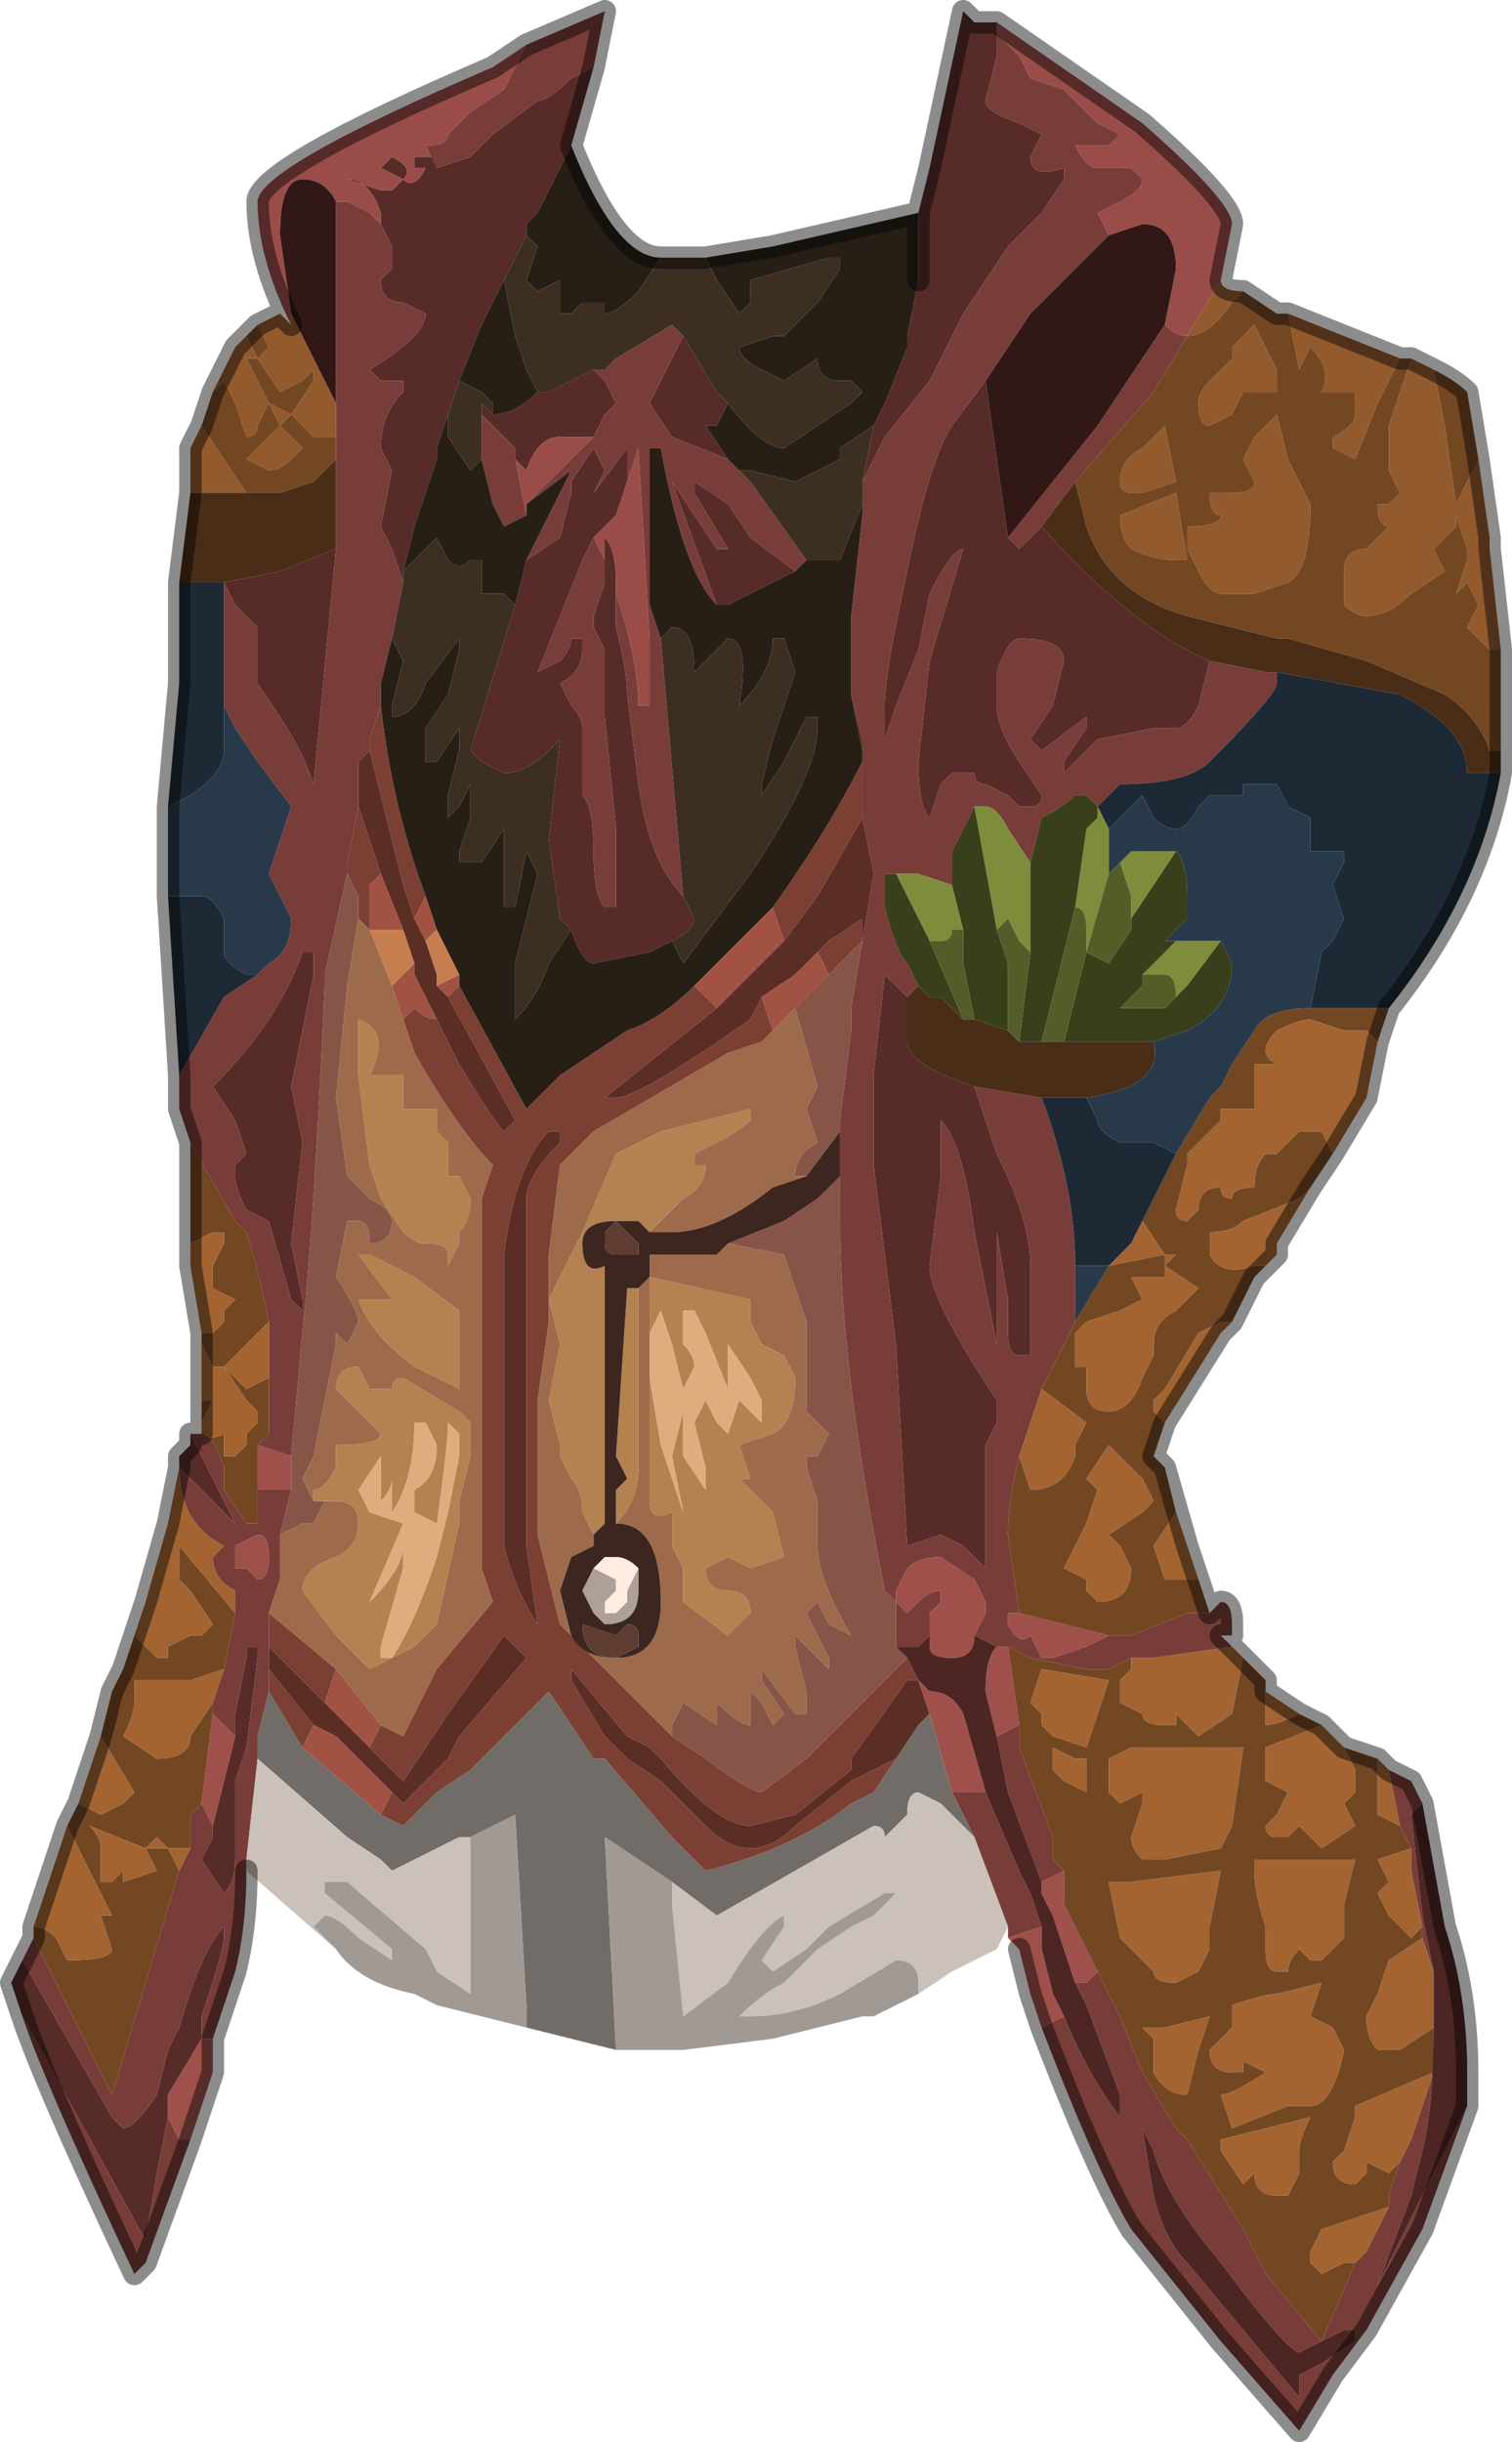 <?xml version="1.0" encoding="UTF-8" standalone="no"?>
<svg xmlns:xlink="http://www.w3.org/1999/xlink" height="10.9px" width="6.75px" xmlns="http://www.w3.org/2000/svg">
  <g transform="matrix(1.0, 0.0, 0.0, 1.0, 3.2, 5.7)">
    <path d="M0.9 -4.6 L0.9 -4.75 0.95 -4.95 1.1 -5.65 1.15 -5.6 1.25 -5.6 1.25 -5.55 1.25 -5.45 1.2 -5.25 Q1.2 -5.2 1.35 -5.15 L1.45 -5.1 1.4 -5.0 Q1.4 -4.9 1.55 -4.95 L1.55 -4.9 1.45 -4.75 1.3 -4.6 1.2 -4.45 1.1 -4.3 0.95 -4.0 0.75 -3.75 0.7 -3.65 0.65 -3.55 0.7 -3.8 0.7 -3.8 0.75 -3.9 0.85 -4.15 0.85 -4.2 0.9 -4.45 0.9 -4.6 M-3.1 3.3 L-3.15 3.15 -3.1 3.05 -2.7 3.75 -2.65 3.8 Q-2.6 3.8 -2.5 3.65 L-2.45 3.45 -2.4 3.35 Q-2.3 3.0 -2.2 2.9 L-2.2 2.95 Q-2.2 3.0 -2.3 3.3 L-2.3 3.4 -2.45 3.65 -2.45 3.75 -2.5 4.0 -2.55 4.3 -3.1 3.3 M-2.4 0.85 L-2.4 0.8 -2.35 0.75 -2.35 0.7 -2.15 1.1 -2.3 0.95 -2.4 0.85 M-0.55 -5.4 L-0.65 -5.05 -0.65 -5.05 -0.8 -4.75 -0.85 -4.7 -0.85 -4.65 -0.95 -4.45 -1.05 -4.25 -1.15 -4.0 -1.2 -3.85 -1.25 -3.7 -1.25 -3.65 -1.35 -3.35 -1.4 -3.15 -1.4 -3.1 -1.45 -3.25 -1.5 -3.35 -1.45 -3.6 -1.5 -3.7 Q-1.5 -3.85 -1.4 -3.95 L-1.4 -4.0 -1.45 -4.0 -1.5 -4.0 -1.55 -4.05 Q-1.3 -4.2 -1.3 -4.3 L-1.4 -4.35 Q-1.5 -4.35 -1.5 -4.45 L-1.45 -4.5 -1.45 -4.6 -1.5 -4.7 -1.5 -4.75 Q-1.55 -4.9 -1.65 -4.9 L-1.5 -4.85 -1.45 -4.85 -1.4 -4.9 -1.5 -4.95 -1.45 -5.0 Q-1.35 -4.95 -1.4 -4.9 -1.35 -4.85 -1.3 -4.95 L-1.35 -4.95 -1.35 -5.0 -1.25 -5.0 -1.25 -4.95 -1.25 -4.95 -1.1 -5.0 -1.0 -5.1 -0.8 -5.25 Q-0.75 -5.25 -0.65 -5.35 L-0.55 -5.4 M2.2 -2.75 L2.15 -2.55 Q2.1 -2.45 2.05 -2.45 L1.95 -2.45 1.7 -2.4 1.55 -2.25 1.55 -2.3 1.65 -2.45 1.65 -2.5 1.45 -2.35 1.4 -2.4 1.5 -2.55 1.55 -2.75 Q1.55 -2.85 1.35 -2.85 1.3 -2.85 1.25 -2.7 L1.25 -2.55 Q1.25 -2.45 1.35 -2.3 L1.45 -2.15 Q1.45 -2.1 1.4 -2.1 L1.35 -2.1 1.3 -2.15 1.2 -2.2 Q1.15 -2.2 1.15 -2.25 L1.05 -2.25 1.0 -2.2 0.95 -2.05 Q0.9 -2.1 0.9 -2.3 L0.95 -2.75 1.1 -3.25 Q1.05 -3.25 0.95 -3.05 L0.9 -2.8 0.8 -2.55 0.75 -2.4 0.75 -2.55 Q0.75 -2.7 0.85 -3.15 0.95 -3.65 1.05 -3.8 L1.2 -4.0 1.3 -3.3 1.35 -3.25 1.45 -3.35 Q1.85 -2.9 2.2 -2.75 M1.35 -3.25 L1.3 -3.25 1.35 -3.25 1.35 -3.25 M0.05 -3.9 L0.0 -3.8 -0.05 -3.8 -0.05 -3.8 0.05 -3.65 -0.2 -3.75 -0.3 -3.9 Q-0.25 -4.0 -0.15 -4.2 L-0.15 -4.2 0.0 -3.95 0.05 -3.9 M0.35 -3.15 L0.25 -3.1 0.05 -3.0 0.0 -3.0 -0.2 -3.55 -0.2 -3.55 0.0 -3.25 0.05 -3.25 -0.1 -3.5 -0.1 -3.55 0.05 -3.45 0.15 -3.3 0.35 -3.15 M-0.2 -1.5 L-0.3 -1.45 -0.55 -1.4 Q-0.6 -1.4 -0.65 -1.55 L-0.7 -1.6 -0.75 -1.95 -0.7 -2.4 -0.75 -2.35 Q-0.85 -2.25 -0.95 -2.25 L-1.05 -2.3 -1.1 -2.35 -0.9 -3.0 -0.85 -3.2 -0.7 -3.3 -0.65 -3.5 -0.65 -3.55 -0.55 -3.7 -0.5 -3.6 -0.55 -3.5 -0.4 -3.7 -0.4 -3.55 -0.45 -3.4 -0.55 -3.3 -0.55 -3.3 -0.6 -3.2 -0.8 -2.7 -0.7 -2.75 Q-0.65 -2.8 -0.65 -2.85 L-0.6 -2.85 -0.6 -2.8 Q-0.6 -2.7 -0.7 -2.65 L-0.65 -2.55 Q-0.6 -2.5 -0.6 -2.45 L-0.6 -2.15 Q-0.55 -2.1 -0.55 -1.9 -0.55 -1.7 -0.5 -1.65 L-0.45 -1.65 -0.45 -2.0 -0.5 -2.5 -0.5 -2.8 -0.55 -2.9 -0.55 -2.95 -0.5 -3.1 -0.5 -3.2 -0.5 -3.3 Q-0.45 -3.25 -0.45 -3.1 L-0.45 -3.05 -0.45 -2.9 Q-0.4 -2.7 -0.4 -2.6 L-0.35 -2.2 Q-0.3 -1.85 -0.15 -1.7 L-0.1 -1.6 Q-0.1 -1.55 -0.2 -1.5 M1.15 -0.85 L1.25 -0.55 Q1.4 -0.25 1.4 -0.05 L1.4 0.3 1.4 0.35 1.35 0.35 Q1.3 0.35 1.3 0.25 L1.3 0.1 1.25 -0.2 1.25 0.2 1.25 0.3 1.15 -0.2 Q1.1 -0.6 1.0 -0.7 L1.0 -0.45 0.95 -0.05 Q0.95 0.1 1.25 0.55 L1.25 0.65 1.2 0.75 1.2 1.15 Q1.2 1.25 1.2 1.3 L1.1 1.2 1.0 1.15 0.85 1.2 0.8 0.3 0.7 -0.5 0.7 -0.9 0.75 -1.35 0.85 -1.25 0.85 -1.2 0.85 -1.05 Q0.85 -0.95 1.15 -0.85 M-0.55 -4.05 L-0.5 -4.0 -0.45 -3.9 -0.5 -3.85 -0.55 -3.75 Q-0.55 -3.75 -0.6 -3.75 L-0.7 -3.75 Q-0.8 -3.75 -0.85 -3.6 L-0.9 -3.65 -0.9 -3.7 -0.95 -3.75 -0.95 -3.75 -1.05 -3.85 -1.05 -3.9 -1.05 -3.9 -1.0 -3.85 Q-0.9 -3.85 -0.8 -3.95 L-0.75 -3.95 -0.55 -4.05 M-1.7 -3.25 L-1.8 -2.2 -1.8 -2.2 Q-1.85 -2.35 -1.95 -2.5 L-2.05 -2.65 -2.05 -2.9 -2.15 -3.0 -2.2 -3.1 -1.95 -3.15 -1.7 -3.25 M-2.25 -0.85 Q-1.95 -1.15 -1.85 -1.45 L-1.8 -1.45 -1.8 -1.35 -1.9 -0.85 -1.85 -0.6 -1.9 -0.15 -1.85 0.1 -1.85 0.15 -1.9 0.1 -2.0 -0.25 -2.1 -0.3 Q-2.15 -0.4 -2.15 -0.45 L-2.15 -0.5 -2.1 -0.55 -2.15 -0.7 -2.25 -0.85 M-2.15 2.05 L-2.15 1.95 -2.1 1.7 -2.1 1.65 -2.05 1.65 -2.05 1.7 -2.1 2.1 -2.15 2.25 -2.15 2.6 Q-2.15 2.7 -2.2 2.75 L-2.3 2.6 -2.25 2.5 -2.25 2.45 -2.15 2.05 M-2.4 3.4 L-2.4 3.4 -2.4 3.4" fill="#562b28" fill-rule="evenodd" stroke="none"/>
    <path d="M1.25 -5.6 L1.9 -5.15 Q2.3 -4.8 2.3 -4.7 L2.25 -4.45 2.1 -4.2 Q2.05 -4.2 2.0 -4.25 L2.05 -4.5 Q2.05 -4.7 1.9 -4.7 L1.75 -4.65 1.7 -4.75 1.8 -4.8 Q1.9 -4.85 1.9 -4.9 L1.85 -4.95 1.8 -4.95 1.7 -4.95 Q1.65 -4.95 1.6 -5.05 L1.6 -5.05 1.75 -5.05 1.8 -5.1 1.7 -5.15 1.65 -5.2 1.6 -5.25 1.55 -5.3 1.4 -5.35 1.35 -5.45 1.25 -5.55 1.25 -5.6 M-1.9 -4.25 Q-2.05 -4.55 -2.05 -4.8 -2.05 -4.95 -1.0 -5.4 L-0.85 -5.5 -0.95 -5.3 -1.1 -5.2 -1.2 -5.1 Q-1.2 -5.05 -1.3 -5.05 L-1.25 -4.95 -1.25 -4.95 -1.25 -5.0 -1.35 -5.0 -1.35 -4.95 -1.3 -4.95 Q-1.35 -4.85 -1.4 -4.9 -1.35 -4.95 -1.45 -5.0 L-1.5 -4.95 -1.4 -4.9 -1.45 -4.85 -1.5 -4.85 -1.65 -4.9 Q-1.55 -4.9 -1.5 -4.75 L-1.5 -4.7 -1.55 -4.75 -1.65 -4.8 -1.7 -4.8 Q-1.75 -4.9 -1.85 -4.9 -1.95 -4.9 -1.95 -4.65 L-1.9 -4.3 -1.9 -4.25 M-0.55 -3.75 L-0.55 -3.75 -0.7 -3.6 -0.85 -3.45 -0.85 -3.4 -0.9 -3.65 -0.85 -3.6 Q-0.8 -3.75 -0.7 -3.75 L-0.6 -3.75 Q-0.55 -3.75 -0.55 -3.75 M-0.4 -3.55 L-0.35 -3.7 -0.3 -2.85 -0.3 -2.55 -0.35 -2.55 Q-0.35 -2.75 -0.45 -3.05 L-0.45 -3.1 Q-0.45 -3.25 -0.5 -3.3 L-0.5 -3.2 -0.55 -3.3 -0.45 -3.4 -0.4 -3.55" fill="#9a4d48" fill-rule="evenodd" stroke="none"/>
    <path d="M2.2 1.5 L2.25 1.45 Q2.3 1.45 2.3 1.55 L2.3 1.6 2.25 1.6 2.3 1.65 1.95 1.7 1.85 1.7 1.75 1.75 1.65 1.75 1.4 1.7 1.3 1.65 1.25 1.65 1.15 1.6 1.2 1.5 1.2 1.45 1.15 1.35 1.0 1.25 Q0.9 1.25 0.85 1.3 L0.8 1.4 0.8 1.45 0.85 1.5 0.9 1.45 Q0.95 1.4 1.0 1.4 L1.0 1.45 0.95 1.5 0.95 1.6 0.9 1.65 0.85 1.65 0.8 1.65 0.8 1.6 0.8 1.45 0.75 1.4 Q0.55 0.4 0.55 -0.25 L0.55 -0.45 0.55 -0.65 0.55 -0.7 0.6 -1.1 0.6 -1.2 0.65 -1.5 0.7 -1.8 0.65 -2.05 0.65 -2.15 0.65 -2.4 0.6 -2.6 0.6 -2.6 0.6 -2.95 0.65 -3.4 0.65 -3.45 0.65 -3.55 0.7 -3.65 0.75 -3.75 0.95 -4.0 1.1 -4.3 1.2 -4.45 1.3 -4.6 1.45 -4.75 1.55 -4.9 1.55 -4.95 Q1.4 -4.9 1.4 -5.0 L1.45 -5.1 1.35 -5.15 Q1.2 -5.2 1.2 -5.25 L1.25 -5.45 1.25 -5.55 1.35 -5.45 1.4 -5.35 1.55 -5.3 1.6 -5.25 1.65 -5.2 1.7 -5.15 1.8 -5.1 1.75 -5.05 1.6 -5.05 1.6 -5.05 Q1.65 -4.95 1.7 -4.95 L1.8 -4.95 1.85 -4.95 1.9 -4.9 Q1.9 -4.85 1.8 -4.8 L1.7 -4.75 1.75 -4.65 1.4 -4.3 1.2 -4.0 1.05 -3.8 Q0.95 -3.65 0.85 -3.15 0.75 -2.7 0.75 -2.55 L0.75 -2.4 0.8 -2.55 0.9 -2.8 0.95 -3.05 Q1.05 -3.25 1.1 -3.25 L0.95 -2.75 0.9 -2.3 Q0.9 -2.1 0.95 -2.05 L1.0 -2.2 1.05 -2.25 1.15 -2.25 Q1.15 -2.2 1.2 -2.2 L1.3 -2.15 1.35 -2.1 1.4 -2.1 Q1.45 -2.1 1.45 -2.15 L1.35 -2.3 Q1.25 -2.45 1.25 -2.55 L1.25 -2.7 Q1.3 -2.85 1.35 -2.85 1.55 -2.85 1.55 -2.75 L1.5 -2.55 1.4 -2.4 1.45 -2.35 1.65 -2.5 1.65 -2.45 1.55 -2.3 1.55 -2.25 1.7 -2.4 1.95 -2.45 2.05 -2.45 Q2.1 -2.45 2.15 -2.55 L2.2 -2.75 2.45 -2.7 2.5 -2.7 2.5 -2.65 Q2.5 -2.6 2.2 -2.3 2.1 -2.2 1.8 -2.2 L1.7 -2.1 1.7 -2.1 1.7 -2.1 1.65 -2.15 1.6 -2.15 Q1.55 -2.1 1.45 -2.05 L1.4 -1.85 1.4 -1.85 1.3 -2.0 Q1.25 -2.1 1.2 -2.1 L1.15 -2.1 1.1 -2.0 1.05 -1.9 1.05 -1.75 1.05 -1.75 0.9 -1.8 0.8 -1.8 0.75 -1.8 0.75 -1.65 Q0.8 -1.45 0.85 -1.4 L0.9 -1.3 0.85 -1.25 0.85 -1.2 0.85 -1.25 0.75 -1.35 0.7 -0.9 0.7 -0.5 0.8 0.3 0.85 1.2 1.0 1.15 1.1 1.2 1.2 1.3 Q1.2 1.25 1.2 1.15 L1.2 0.75 1.25 0.65 1.25 0.55 Q0.95 0.1 0.95 -0.05 L1.0 -0.45 1.0 -0.7 Q1.1 -0.6 1.15 -0.2 L1.25 0.3 1.25 0.2 1.25 -0.2 1.3 0.1 1.3 0.25 Q1.3 0.35 1.35 0.35 L1.4 0.35 1.4 0.3 1.4 -0.05 Q1.4 -0.25 1.25 -0.55 L1.15 -0.85 1.45 -0.8 Q1.6 -0.4 1.6 -0.05 L1.6 0.2 1.45 0.5 1.35 0.8 Q1.3 1.0 1.3 1.15 L1.35 1.5 1.3 1.5 1.3 1.55 Q1.35 1.65 1.4 1.6 L1.45 1.7 1.5 1.7 1.65 1.65 1.75 1.6 1.8 1.6 1.85 1.6 2.1 1.5 2.2 1.5 M3.0 2.2 L3.1 2.25 3.15 2.35 3.1 2.4 3.15 2.85 3.2 3.1 3.15 2.95 3.15 2.9 3.1 2.65 3.1 2.55 3.05 2.45 3.0 2.2 M3.35 3.7 L3.15 4.25 2.9 4.7 2.75 4.9 2.6 5.15 2.25 4.75 1.85 4.25 Q1.7 4.0 1.45 3.35 L1.55 3.3 Q1.65 3.55 1.8 3.75 L1.8 3.65 1.65 3.25 1.6 3.15 1.65 3.15 1.7 3.1 1.8 3.3 1.9 3.55 2.05 3.8 2.1 3.85 2.35 4.25 2.45 4.45 2.7 4.75 2.85 4.4 2.9 4.35 3.0 4.15 3.0 4.1 3.05 3.95 3.1 3.85 3.2 3.55 3.2 3.35 Q3.2 3.7 3.15 3.9 L3.1 4.1 2.95 4.5 3.1 4.2 3.25 3.9 3.35 3.7 M1.3 2.95 L1.3 2.9 1.15 2.5 1.05 2.3 1.1 2.3 1.2 2.3 1.35 2.65 1.4 2.75 1.45 2.9 1.3 2.95 M-2.1 2.65 Q-2.1 2.9 -2.15 3.1 L-2.25 3.4 -2.3 3.4 -2.3 3.4 -2.3 3.3 Q-2.2 3.0 -2.2 2.95 L-2.2 2.9 Q-2.3 3.0 -2.4 3.35 L-2.45 3.45 -2.5 3.65 Q-2.6 3.8 -2.65 3.8 L-2.7 3.75 -3.1 3.05 -3.05 2.95 -2.85 3.35 -2.7 3.65 -2.55 3.15 -2.4 2.65 -2.35 2.55 -2.35 2.4 -2.3 2.35 -2.25 2.45 -2.25 2.5 -2.3 2.6 -2.2 2.75 Q-2.15 2.7 -2.15 2.6 L-2.15 2.25 -2.1 2.1 -2.05 1.7 -2.05 1.65 -2.1 1.65 -2.1 1.7 -2.15 1.95 -2.15 2.05 -2.25 1.95 -2.25 1.9 -2.2 1.75 -2.15 1.5 -2.15 1.4 Q-2.25 1.35 -2.25 1.25 L-2.2 1.2 Q-2.4 1.1 -2.4 0.85 L-2.3 0.95 -2.15 1.1 -2.35 0.7 -2.3 0.7 Q-2.25 0.7 -2.2 0.85 L-2.2 0.95 -2.1 1.1 -2.1 1.1 -2.05 1.1 -2.05 0.95 -1.9 0.95 -1.95 1.15 -1.95 1.2 -1.95 1.35 -2.0 1.5 -2.0 1.65 -2.0 1.75 -2.0 1.85 -2.05 2.05 -2.05 2.15 -2.1 2.6 -2.1 2.65 M-2.35 3.85 L-2.55 4.4 -2.6 4.45 Q-3.0 3.6 -3.1 3.3 L-2.55 4.3 -2.5 4.0 -2.45 3.75 -2.4 3.85 -2.35 3.85 M-2.35 -0.6 L-2.4 -0.75 -2.4 -0.9 -2.2 -1.25 -2.05 -1.35 -2.0 -1.4 Q-1.9 -1.45 -1.9 -1.6 L-1.95 -1.7 -2.0 -1.8 -1.95 -1.95 -1.9 -2.1 -2.05 -2.3 -2.15 -2.45 -2.2 -2.55 -2.2 -3.1 -2.15 -3.0 -2.05 -2.9 -2.05 -2.65 -1.95 -2.5 Q-1.85 -2.35 -1.8 -2.2 L-1.8 -2.2 -1.7 -3.25 -1.7 -3.65 -1.7 -3.75 -1.7 -3.9 -1.7 -4.5 -1.7 -4.8 -1.65 -4.8 -1.55 -4.75 -1.5 -4.7 -1.45 -4.6 -1.45 -4.5 -1.5 -4.45 Q-1.5 -4.35 -1.4 -4.35 L-1.3 -4.3 Q-1.3 -4.2 -1.55 -4.05 L-1.5 -4.0 -1.45 -4.0 -1.4 -4.0 -1.4 -3.95 Q-1.5 -3.85 -1.5 -3.7 L-1.45 -3.6 -1.5 -3.35 -1.45 -3.25 -1.4 -3.1 -1.4 -3.15 -1.4 -3.1 -1.45 -2.85 -1.5 -2.65 -1.5 -2.55 -1.55 -2.4 -1.55 -2.35 -1.6 -2.3 -1.6 -2.1 -1.65 -1.85 -1.65 -1.8 -1.75 -1.35 -1.75 -1.3 Q-1.8 -0.2 -1.85 0.25 L-1.9 0.8 -2.05 0.75 -2.0 0.7 -2.0 0.65 -2.0 0.4 -2.0 0.2 Q-2.05 -0.05 -2.1 -0.2 L-2.15 -0.25 -2.35 -0.6 M-0.85 -5.5 L-0.5 -5.65 -0.55 -5.4 -0.65 -5.35 Q-0.75 -5.25 -0.8 -5.25 L-1.0 -5.1 -1.1 -5.0 -1.25 -4.95 -1.25 -4.95 -1.25 -4.95 -1.3 -5.05 Q-1.2 -5.05 -1.2 -5.1 L-1.1 -5.2 -0.95 -5.3 -0.85 -5.5 M2.0 -4.25 Q2.05 -4.2 2.1 -4.2 L1.95 -3.95 1.95 -3.95 1.6 -3.55 1.45 -3.35 1.35 -3.25 1.3 -3.3 1.7 -3.8 2.0 -4.25 M0.05 -3.65 L0.1 -3.6 0.15 -3.55 0.4 -3.2 0.4 -3.2 0.35 -3.15 0.15 -3.3 0.05 -3.45 -0.1 -3.55 -0.1 -3.5 0.05 -3.25 0.0 -3.25 -0.2 -3.55 -0.2 -3.55 0.0 -3.0 Q-0.15 -3.15 -0.25 -3.7 L-0.3 -3.7 -0.3 -3.0 -0.25 -2.85 -0.15 -1.7 Q-0.3 -1.85 -0.35 -2.2 L-0.4 -2.6 Q-0.4 -2.7 -0.45 -2.9 L-0.45 -3.05 Q-0.35 -2.75 -0.35 -2.55 L-0.3 -2.55 -0.3 -2.85 -0.35 -3.7 -0.4 -3.55 -0.4 -3.7 -0.55 -3.5 -0.5 -3.6 -0.55 -3.7 -0.65 -3.55 -0.65 -3.5 -0.7 -3.3 -0.85 -3.2 -0.65 -3.6 -0.65 -3.6 -0.85 -3.45 -0.7 -3.6 -0.55 -3.75 -0.55 -3.75 -0.5 -3.85 -0.45 -3.9 -0.5 -4.0 -0.55 -4.05 -0.5 -4.05 -0.45 -4.1 -0.2 -4.25 -0.15 -4.2 -0.15 -4.2 Q-0.25 -4.0 -0.3 -3.9 L-0.2 -3.75 0.05 -3.65 M0.65 -1.5 L0.65 -1.5 M3.2 3.3 L3.2 3.35 3.2 3.3 M1.45 2.7 L1.3 2.3 1.25 2.05 1.35 2.0 1.35 2.05 1.35 2.1 1.5 2.5 1.5 2.6 1.55 2.65 1.45 2.7 M1.9 3.8 L1.95 4.1 Q2.0 4.3 2.1 4.4 L2.6 5.0 2.6 4.9 2.7 4.85 2.85 4.75 2.85 4.7 2.8 4.7 2.6 4.8 Q2.55 4.8 2.25 4.4 2.0 4.1 1.95 3.9 L1.9 3.8 M-1.05 -3.9 L-1.05 -3.85 -0.95 -3.75 -0.95 -3.75 -0.9 -3.7 -0.9 -3.65 -0.85 -3.4 -0.95 -3.35 -1.0 -3.45 -1.05 -3.65 -1.05 -3.9 M-2.2 -3.1 L-2.2 -3.1 M-1.5 -3.05 L-1.5 -3.05 -1.5 -3.05 M-0.55 -3.3 L-0.5 -3.2 -0.5 -3.1 -0.55 -2.95 -0.55 -2.9 -0.5 -2.8 -0.5 -2.5 -0.45 -2.0 -0.45 -1.65 -0.5 -1.65 Q-0.55 -1.7 -0.55 -1.9 -0.55 -2.1 -0.6 -2.15 L-0.6 -2.45 Q-0.6 -2.5 -0.65 -2.55 L-0.7 -2.65 Q-0.6 -2.7 -0.6 -2.8 L-0.6 -2.85 -0.65 -2.85 Q-0.65 -2.8 -0.7 -2.75 L-0.8 -2.7 -0.6 -3.2 -0.55 -3.3 -0.55 -3.3 M-2.25 -0.85 L-2.15 -0.7 -2.1 -0.55 -2.15 -0.5 -2.15 -0.45 Q-2.15 -0.4 -2.1 -0.3 L-2.0 -0.25 -1.9 0.1 -1.85 0.15 -1.85 0.1 -1.9 -0.15 -1.85 -0.6 -1.9 -0.85 -1.8 -1.35 -1.8 -1.45 -1.85 -1.45 Q-1.95 -1.15 -2.25 -0.85 M-2.0 1.15 L-2.0 1.15 -1.95 1.15 -2.0 1.15 -2.0 1.15 M-2.15 1.2 L-2.15 1.3 -2.1 1.3 -2.05 1.35 Q-2.0 1.35 -2.0 1.25 -2.0 1.15 -2.05 1.15 L-2.15 1.2 M-2.4 3.4 L-2.4 3.4 -2.4 3.4" fill="#793d39" fill-rule="evenodd" stroke="none"/>
    <path d="M2.25 -4.45 Q2.25 -4.4 2.35 -4.4 L2.3 -4.35 Q2.2 -4.2 2.1 -4.2 L2.1 -4.2 2.25 -4.45 M2.55 -4.3 L2.8 -4.2 3.05 -4.1 2.95 -3.9 2.85 -3.65 2.75 -3.7 2.75 -3.75 Q2.85 -3.8 2.85 -3.85 L2.85 -3.95 2.8 -3.95 2.7 -3.95 Q2.75 -4.05 2.65 -4.15 L2.6 -4.05 2.55 -4.3 M3.1 -4.1 L3.2 -4.05 3.25 -3.8 3.3 -3.45 3.3 -3.45 3.4 -3.65 3.45 -3.3 3.45 -3.25 3.5 -2.8 3.45 -2.8 3.35 -2.9 3.4 -3.0 3.35 -3.1 3.3 -3.05 3.35 -3.2 3.35 -3.25 3.3 -3.4 3.3 -3.35 3.2 -3.25 3.25 -3.15 3.1 -3.05 Q3.0 -2.95 2.9 -2.95 2.85 -2.95 2.8 -3.0 L2.8 -3.15 Q2.8 -3.25 2.9 -3.25 L3.0 -3.35 Q2.95 -3.35 2.95 -3.45 L3.0 -3.45 3.05 -3.5 3.0 -3.6 3.0 -3.8 3.0 -3.8 3.1 -4.1 M-2.35 -3.5 L-2.35 -3.7 -2.3 -3.8 -2.1 -3.5 -2.2 -3.5 -2.35 -3.5 M-2.25 -3.95 L-2.2 -4.05 -2.15 -4.15 -2.1 -4.2 -2.05 -4.1 -2.0 -4.15 -2.05 -4.25 -2.05 -4.25 -1.95 -4.3 -1.9 -4.25 -1.9 -4.25 -1.9 -4.3 -1.85 -4.2 -1.7 -3.9 -1.7 -3.75 -1.8 -3.75 -1.9 -3.85 -1.95 -3.8 -1.85 -3.7 -1.9 -3.65 Q-1.95 -3.6 -2.0 -3.6 L-2.1 -3.65 -1.95 -3.8 -2.0 -3.9 -2.0 -3.9 -2.05 -3.8 Q-2.05 -3.75 -2.1 -3.75 L-2.1 -3.75 -2.15 -3.9 -2.2 -4.0 -2.25 -3.95 M2.45 -4.15 L2.5 -4.05 2.5 -3.95 2.45 -3.95 2.35 -3.95 2.3 -3.85 2.2 -3.8 Q2.15 -3.8 2.15 -3.9 2.15 -3.95 2.2 -4.0 L2.3 -4.1 2.3 -4.15 2.4 -4.25 2.45 -4.15 M2.4 -3.75 L2.4 -3.75 2.5 -3.85 2.55 -3.65 2.65 -3.45 Q2.65 -3.15 2.55 -3.1 L2.4 -3.05 2.25 -3.05 Q2.2 -3.05 2.15 -3.15 L2.1 -3.25 2.1 -3.25 2.1 -3.35 Q2.25 -3.35 2.25 -3.4 2.2 -3.4 2.2 -3.5 L2.3 -3.5 Q2.4 -3.5 2.4 -3.55 L2.35 -3.65 2.4 -3.75 M2.1 -3.2 L2.05 -3.2 Q1.95 -3.2 1.85 -3.25 1.8 -3.3 1.8 -3.4 L2.05 -3.5 2.1 -3.2 M1.9 -3.7 L2.0 -3.8 2.05 -3.55 1.9 -3.5 1.85 -3.5 Q1.8 -3.5 1.8 -3.55 1.8 -3.65 1.9 -3.7 M-1.9 -3.85 L-1.9 -3.85 -1.8 -4.0 -1.8 -4.05 -1.85 -4.0 -1.95 -3.95 -2.05 -4.1 -2.1 -4.1 -2.0 -3.9 -1.9 -3.85" fill="#935a2d" fill-rule="evenodd" stroke="none"/>
    <path d="M2.35 -4.4 L2.5 -4.3 2.55 -4.3 2.6 -4.05 2.65 -4.15 Q2.75 -4.05 2.7 -3.95 L2.8 -3.95 2.85 -3.95 2.85 -3.85 Q2.85 -3.8 2.75 -3.75 L2.75 -3.7 2.85 -3.65 2.95 -3.9 3.05 -4.1 3.1 -4.1 3.0 -3.8 3.0 -3.8 3.0 -3.6 3.05 -3.5 3.0 -3.45 2.95 -3.45 Q2.95 -3.35 3.0 -3.35 L2.9 -3.25 Q2.8 -3.25 2.8 -3.15 L2.8 -3.0 Q2.85 -2.95 2.9 -2.95 3.0 -2.95 3.1 -3.05 L3.25 -3.15 3.2 -3.25 3.3 -3.35 3.3 -3.4 3.35 -3.25 3.35 -3.2 3.3 -3.05 3.35 -3.1 3.4 -3.0 3.35 -2.9 3.45 -2.8 3.5 -2.8 3.5 -2.35 3.45 -2.35 Q3.4 -2.5 3.25 -2.6 L2.9 -2.75 2.55 -2.85 2.5 -2.85 2.1 -2.95 Q1.75 -3.05 1.65 -3.35 L1.6 -3.55 1.95 -3.95 1.95 -3.95 2.1 -4.2 2.1 -4.2 Q2.2 -4.2 2.3 -4.35 L2.35 -4.4 M3.2 -4.05 Q3.3 -4.0 3.35 -3.95 L3.4 -3.65 3.3 -3.45 3.3 -3.45 3.25 -3.8 3.2 -4.05 M3.0 -1.2 L3.0 -1.2 2.95 -1.05 2.9 -1.1 2.8 -1.1 2.65 -1.15 Q2.6 -1.15 2.5 -1.1 2.4 -1.0 2.5 -0.95 L2.4 -0.95 2.4 -0.75 2.4 -0.75 2.35 -0.75 2.25 -0.75 2.25 -0.7 2.15 -0.6 2.1 -0.55 2.1 -0.5 2.05 -0.3 Q2.05 -0.25 2.1 -0.25 L2.15 -0.3 2.15 -0.3 Q2.15 -0.4 2.25 -0.4 2.25 -0.35 2.3 -0.35 2.3 -0.4 2.4 -0.4 2.4 -0.5 2.45 -0.55 L2.5 -0.55 2.6 -0.65 2.7 -0.65 2.75 -0.55 2.75 -0.55 2.65 -0.4 2.65 -0.4 2.6 -0.35 2.35 -0.25 Q2.3 -0.2 2.2 -0.2 L2.2 -0.2 2.2 -0.15 Q2.2 -0.1 2.2 -0.1 2.25 0.0 2.4 -0.05 L2.45 -0.05 2.4 0.0 2.3 0.2 2.25 0.2 2.15 0.25 2.0 0.5 1.95 0.55 1.95 0.6 2.0 0.65 1.95 0.8 2.0 0.85 2.05 1.05 1.95 1.2 2.0 1.35 2.15 1.35 2.2 1.5 2.1 1.5 1.85 1.6 1.8 1.6 1.75 1.6 1.35 1.5 1.3 1.15 Q1.3 1.0 1.35 0.8 1.4 0.95 1.4 0.95 1.55 0.95 1.6 0.8 L1.6 0.75 1.65 0.65 1.45 0.5 1.6 0.2 1.75 -0.05 2.0 -0.1 2.0 0.0 1.85 0.0 1.9 0.1 1.8 0.15 1.65 0.2 1.6 0.25 1.6 0.3 1.6 0.4 1.65 0.4 1.65 0.5 Q1.65 0.6 1.75 0.6 1.85 0.6 1.9 0.45 L1.95 0.35 1.95 0.3 Q1.95 0.2 2.05 0.15 L2.15 0.05 2.0 -0.05 2.05 -0.1 2.0 -0.1 1.9 -0.25 2.05 -0.55 2.2 -0.8 2.25 -0.85 2.3 -0.95 2.4 -1.1 Q2.45 -1.2 2.65 -1.2 L2.9 -1.2 3.0 -1.2 M2.35 1.7 L2.45 1.8 2.45 1.85 2.45 2.0 Q2.5 2.0 2.6 1.95 L2.7 2.0 2.45 2.1 2.45 2.25 2.55 2.3 2.5 2.4 2.45 2.45 Q2.45 2.5 2.5 2.5 L2.55 2.5 2.6 2.45 2.65 2.5 2.7 2.55 2.85 2.45 2.8 2.35 2.85 2.3 2.85 2.2 2.8 2.1 2.95 2.15 2.95 2.4 3.05 2.45 3.1 2.55 2.95 2.6 3.0 2.7 2.95 2.75 3.0 2.85 3.1 2.95 3.15 2.9 3.15 2.95 3.0 3.05 2.95 3.2 2.9 3.3 Q2.9 3.4 2.95 3.45 L3.05 3.45 3.2 3.35 3.2 3.55 2.85 3.7 2.85 3.75 2.8 3.9 2.75 3.95 Q2.75 4.05 2.85 4.05 L2.9 4.0 2.9 3.95 3.0 4.0 3.05 3.95 3.0 4.1 3.0 4.15 2.7 4.25 2.65 4.35 2.65 4.4 2.7 4.45 2.8 4.4 2.85 4.4 2.7 4.75 2.45 4.45 2.35 4.25 2.1 3.85 2.05 3.8 1.9 3.55 1.8 3.3 1.7 3.1 1.55 2.8 1.55 2.7 1.55 2.65 1.5 2.6 1.5 2.5 1.35 2.1 1.35 2.05 1.35 2.0 1.3 1.65 1.4 1.7 1.65 1.75 1.75 1.75 1.85 1.7 1.85 1.75 1.8 1.8 1.8 1.9 1.9 1.95 Q1.9 2.0 2.0 2.0 L2.05 2.0 2.05 1.95 2.1 2.0 2.15 2.05 2.3 1.95 2.35 1.7 M-3.05 2.95 L-3.05 2.9 Q-3.0 2.9 -2.95 2.95 -2.95 2.95 -2.9 3.05 -2.7 3.05 -2.7 3.0 L-2.75 2.85 -2.7 2.85 -2.9 2.45 -2.9 2.45 -2.85 2.35 -2.85 2.35 -2.75 2.4 -2.65 2.35 -2.6 2.3 -2.75 2.05 -2.7 1.85 -2.65 1.75 -2.6 1.6 -2.55 1.65 -2.5 1.7 -2.45 1.7 -2.45 1.65 -2.35 1.6 -2.35 1.6 -2.3 1.6 -2.25 1.55 -2.35 1.4 -2.4 1.35 -2.4 1.2 -2.15 1.5 -2.2 1.75 -2.35 1.8 -2.6 1.8 -2.6 1.9 Q-2.6 1.95 -2.65 2.05 L-2.5 2.15 Q-2.35 2.15 -2.35 2.05 L-2.25 1.9 -2.25 1.95 -2.3 2.35 -2.35 2.4 -2.35 2.55 -2.45 2.55 -2.4 2.65 -2.55 3.15 -2.7 3.65 -2.85 3.35 -3.05 2.95 M-2.3 0.7 L-2.3 0.55 -2.25 0.55 -2.3 0.65 Q-2.3 0.75 -2.2 0.7 L-2.2 0.8 -2.15 0.8 -2.1 0.75 -2.1 0.7 -2.05 0.65 -2.05 0.6 -2.1 0.55 -2.2 0.4 -2.2 0.4 -2.25 0.4 -2.3 0.3 -2.3 0.25 -2.25 0.25 -2.2 0.2 -2.2 0.15 -2.15 0.1 -2.25 0.05 -2.25 -0.05 -2.2 -0.15 -2.2 -0.2 -2.25 -0.2 -2.35 -0.15 -2.35 -0.6 -2.15 -0.25 -2.1 -0.2 Q-2.05 -0.05 -2.0 0.2 L-2.0 0.2 -2.2 0.4 -2.15 0.45 -2.1 0.5 -2.0 0.45 -2.0 0.4 -2.0 0.65 -2.0 0.7 -2.05 0.75 -2.05 0.95 -2.05 1.1 -2.1 1.1 -2.1 1.1 -2.2 0.95 -2.2 0.85 Q-2.25 0.7 -2.3 0.7 M-2.3 -3.8 L-2.25 -3.95 -2.2 -4.0 -2.15 -3.9 -2.1 -3.75 -2.1 -3.75 Q-2.05 -3.75 -2.05 -3.8 L-2.0 -3.9 -2.0 -3.9 -1.95 -3.8 -2.1 -3.65 -2.0 -3.6 Q-1.95 -3.6 -1.9 -3.65 L-1.85 -3.7 -1.95 -3.8 -1.9 -3.85 -1.8 -3.75 -1.7 -3.75 -1.7 -3.65 -1.8 -3.55 -1.95 -3.5 -2.1 -3.5 -2.3 -3.8 M-2.1 -4.2 L-2.05 -4.25 -2.05 -4.25 -2.0 -4.15 -2.05 -4.1 -2.1 -4.2 M2.45 -4.15 L2.4 -4.25 2.3 -4.15 2.3 -4.1 2.2 -4.0 Q2.15 -3.95 2.15 -3.9 2.15 -3.8 2.2 -3.8 L2.3 -3.85 2.35 -3.95 2.45 -3.95 2.5 -3.95 2.5 -4.05 2.45 -4.15 M2.4 -3.75 L2.35 -3.65 2.4 -3.55 Q2.4 -3.5 2.3 -3.5 L2.2 -3.5 Q2.2 -3.4 2.25 -3.4 2.25 -3.35 2.1 -3.35 L2.1 -3.25 2.1 -3.25 2.15 -3.15 Q2.2 -3.05 2.25 -3.05 L2.4 -3.05 2.55 -3.1 Q2.65 -3.15 2.65 -3.45 L2.55 -3.65 2.5 -3.85 2.4 -3.75 2.4 -3.75 M2.1 -3.2 L2.05 -3.5 1.8 -3.4 Q1.8 -3.3 1.85 -3.25 1.95 -3.2 2.05 -3.2 L2.1 -3.2 M1.9 -3.7 Q1.8 -3.65 1.8 -3.55 1.8 -3.5 1.85 -3.5 L1.9 -3.5 2.05 -3.55 2.0 -3.8 1.9 -3.7 M2.35 2.1 L2.1 2.1 1.85 2.1 1.75 2.15 1.75 2.3 1.8 2.35 1.9 2.3 1.9 2.35 1.85 2.5 Q1.85 2.55 1.9 2.6 L2.0 2.6 2.25 2.55 2.3 2.45 2.35 2.1 M1.9 0.9 L1.8 0.8 1.75 0.75 1.65 0.9 1.7 0.95 1.65 1.1 1.6 1.2 1.55 1.3 1.65 1.35 Q1.65 1.45 1.65 1.4 L1.7 1.45 Q1.85 1.45 1.85 1.3 L1.8 1.2 1.75 1.15 1.9 1.05 1.95 1.0 1.9 0.9 M1.45 2.0 L1.5 2.05 1.65 2.1 1.75 1.8 1.45 1.75 1.4 1.9 1.45 1.95 1.45 2.0 M1.5 2.1 L1.5 2.2 1.55 2.25 1.65 2.3 1.65 2.15 1.6 2.15 1.5 2.1 M1.8 2.95 Q1.9 3.05 1.95 3.1 1.95 3.15 2.05 3.15 L2.15 3.1 2.2 3.0 2.2 2.9 2.25 2.65 1.85 2.7 1.75 2.7 1.8 2.95 M1.9 3.35 L1.95 3.4 1.95 3.55 Q2.0 3.65 2.1 3.65 L2.15 3.45 2.2 3.3 2.0 3.35 1.9 3.35 M2.7 3.05 L2.8 2.95 2.8 2.8 2.85 2.6 2.75 2.6 2.4 2.6 2.4 2.65 Q2.4 2.75 2.45 2.9 L2.45 3.0 Q2.45 3.1 2.5 3.1 L2.55 3.1 Q2.55 3.05 2.6 3.0 L2.65 3.05 2.7 3.05 M2.3 3.35 L2.2 3.45 Q2.2 3.55 2.3 3.55 L2.35 3.55 2.35 3.5 2.45 3.55 Q2.3 3.65 2.25 3.65 2.3 3.8 2.3 3.8 L2.55 3.7 2.65 3.7 Q2.75 3.7 2.8 3.45 L2.75 3.35 2.65 3.3 2.7 3.15 2.5 3.2 Q2.45 3.2 2.3 3.25 L2.3 3.35 M2.6 3.9 Q2.6 3.85 2.65 3.75 L2.25 3.85 2.25 3.9 2.35 4.05 2.4 4.0 Q2.4 4.1 2.5 4.1 L2.55 4.1 2.6 4.0 2.6 3.9 M-1.9 -3.85 L-2.0 -3.9 -2.1 -4.1 -2.05 -4.1 -1.95 -3.95 -1.85 -4.0 -1.8 -4.05 -1.8 -4.0 -1.9 -3.85 -1.9 -3.85 M-2.3 -0.25 L-2.3 -0.25 -2.25 -0.25 -2.3 -0.25 M-2.8 2.45 Q-2.75 2.5 -2.75 2.55 L-2.75 2.7 -2.7 2.7 -2.65 2.65 -2.65 2.7 -2.5 2.65 -2.55 2.55 -2.55 2.55 -2.8 2.45 -2.8 2.45 -2.85 2.45 -2.8 2.45 -2.8 2.45 M-2.5 2.5 L-2.55 2.55 -2.5 2.55 -2.45 2.55 -2.5 2.5" fill="#744723" fill-rule="evenodd" stroke="none"/>
    <path d="M3.5 -2.35 L3.5 -2.25 3.35 -2.25 Q3.35 -2.45 3.05 -2.6 L2.5 -2.7 2.45 -2.7 2.2 -2.75 Q1.85 -2.9 1.45 -3.35 L1.6 -3.55 1.65 -3.35 Q1.75 -3.05 2.1 -2.95 L2.5 -2.85 2.55 -2.85 2.9 -2.75 3.25 -2.6 Q3.4 -2.5 3.45 -2.35 L3.5 -2.35 M-2.4 -3.1 L-2.35 -3.5 -2.2 -3.5 -2.1 -3.5 -1.95 -3.5 -1.8 -3.55 -1.7 -3.65 -1.7 -3.25 -1.95 -3.15 -2.2 -3.1 -2.25 -3.1 -2.4 -3.1 M1.35 -1.05 L1.45 -1.05 1.55 -1.05 1.65 -1.05 1.7 -1.05 1.75 -1.05 1.85 -1.05 1.95 -1.05 Q2.0 -0.85 1.65 -0.8 L1.55 -0.8 1.45 -0.8 1.15 -0.85 Q0.85 -0.95 0.85 -1.05 L0.85 -1.2 0.85 -1.25 0.9 -1.3 0.95 -1.25 1.0 -1.25 1.0 -1.25 1.05 -1.2 1.1 -1.15 1.15 -1.15 1.3 -1.1 1.35 -1.05 M-2.2 -3.1 L-2.2 -3.1" fill="#4a2d16" fill-rule="evenodd" stroke="none"/>
    <path d="M3.5 -2.25 Q3.4 -1.7 3.0 -1.2 L2.9 -1.2 2.65 -1.2 2.7 -1.45 2.75 -1.5 2.8 -1.6 2.75 -1.75 2.8 -1.85 2.8 -1.9 2.65 -1.9 2.65 -2.05 2.55 -2.1 2.5 -2.2 Q2.5 -2.2 2.45 -2.2 L2.35 -2.2 2.35 -2.15 2.2 -2.15 2.15 -2.1 Q2.1 -2.0 2.05 -2.0 2.0 -2.0 1.95 -2.05 L1.9 -2.15 1.85 -2.1 1.8 -2.05 1.75 -2.0 1.75 -2.0 1.7 -2.1 1.7 -2.1 1.8 -2.2 Q2.1 -2.2 2.2 -2.3 2.5 -2.6 2.5 -2.65 L2.5 -2.7 3.05 -2.6 Q3.35 -2.45 3.35 -2.25 L3.5 -2.25 M-2.4 -0.9 L-2.45 -1.7 -2.3 -1.7 Q-2.25 -1.7 -2.2 -1.6 L-2.2 -1.45 Q-2.2 -1.4 -2.1 -1.35 L-2.05 -1.35 -2.2 -1.25 -2.4 -0.9 M-2.45 -2.1 L-2.45 -2.1 -2.4 -2.65 -2.4 -2.95 -2.4 -3.0 -2.4 -3.1 -2.25 -3.1 -2.2 -3.1 -2.2 -2.55 -2.2 -2.35 Q-2.2 -2.25 -2.35 -2.15 L-2.45 -2.1 M1.65 -0.8 L1.7 -0.7 Q1.7 -0.65 1.8 -0.6 L1.95 -0.6 2.05 -0.55 1.9 -0.25 1.85 -0.15 1.75 -0.05 1.6 -0.05 Q1.6 -0.4 1.45 -0.8 L1.55 -0.8 1.65 -0.8" fill="#1d2a35" fill-rule="evenodd" stroke="none"/>
    <path d="M1.75 -4.65 L1.9 -4.7 Q2.05 -4.7 2.05 -4.5 L2.0 -4.25 1.7 -3.8 1.3 -3.3 1.2 -4.0 1.4 -4.3 1.75 -4.65 M-1.7 -4.8 L-1.7 -4.5 -1.7 -3.9 -1.85 -4.2 -1.9 -4.3 -1.95 -4.65 Q-1.95 -4.9 -1.85 -4.9 -1.75 -4.9 -1.7 -4.8" fill="#311816" fill-rule="evenodd" stroke="none"/>
    <path d="M-0.65 -5.05 Q-0.45 -4.55 -0.25 -4.55 L-0.35 -4.4 Q-0.45 -4.3 -0.5 -4.3 L-0.5 -4.35 -0.6 -4.35 Q-0.65 -4.3 -0.65 -4.3 L-0.7 -4.3 -0.7 -4.45 -0.8 -4.4 -0.85 -4.45 -0.8 -4.6 -0.85 -4.65 -0.85 -4.7 -0.8 -4.75 -0.65 -5.05 M-0.05 -4.55 L0.25 -4.6 0.9 -4.75 0.9 -4.6 0.9 -4.45 0.85 -4.2 0.85 -4.15 0.75 -3.9 0.7 -3.8 0.55 -3.7 0.55 -3.65 0.35 -3.55 0.15 -3.6 0.1 -3.6 0.05 -3.65 -0.05 -3.8 0.0 -3.8 0.05 -3.9 Q0.2 -3.7 0.3 -3.7 L0.6 -3.9 0.6 -3.9 0.65 -3.95 0.6 -4.0 0.55 -4.0 Q0.45 -4.0 0.45 -4.1 L0.45 -4.1 0.3 -4.0 0.2 -4.05 Q0.1 -4.1 0.1 -4.15 L0.25 -4.2 0.3 -4.2 0.35 -4.25 0.4 -4.3 0.45 -4.35 0.55 -4.5 0.55 -4.55 0.5 -4.55 0.15 -4.45 0.15 -4.35 0.1 -4.3 0.0 -4.45 -0.05 -4.55 M0.65 -3.45 L0.65 -3.4 0.6 -2.95 0.6 -2.6 0.65 -2.35 0.65 -2.3 Q0.5 -2.0 0.25 -1.65 L0.25 -1.65 -0.1 -1.3 Q-0.25 -1.15 -0.4 -1.1 L-0.7 -0.9 -0.85 -0.75 -1.15 -1.3 -1.15 -1.35 -1.25 -1.55 -1.3 -1.7 Q-1.45 -2.1 -1.5 -2.55 L-1.5 -2.65 -1.45 -2.85 -1.4 -2.75 -1.45 -2.55 -1.45 -2.5 Q-1.35 -2.5 -1.3 -2.65 L-1.15 -2.85 -1.15 -2.8 -1.2 -2.6 -1.3 -2.45 -1.3 -2.3 -1.25 -2.3 -1.15 -2.45 -1.15 -2.35 -1.2 -2.15 -1.2 -2.05 -1.15 -2.1 -1.1 -2.2 -1.1 -2.05 -1.15 -1.9 -1.15 -1.85 -1.05 -1.85 -0.95 -2.0 -0.95 -1.65 -0.9 -1.65 -0.85 -1.9 -0.8 -1.8 -0.9 -1.4 -0.9 -1.15 Q-0.8 -1.25 -0.75 -1.4 L-0.65 -1.55 Q-0.6 -1.4 -0.55 -1.4 L-0.3 -1.45 -0.2 -1.5 -0.15 -1.4 0.15 -1.8 Q0.45 -2.25 0.45 -2.45 L0.45 -2.5 0.4 -2.5 0.3 -2.3 0.2 -2.15 0.2 -2.2 0.25 -2.4 0.35 -2.7 0.3 -2.85 0.25 -2.85 Q0.25 -2.7 0.1 -2.55 0.15 -2.85 0.05 -2.85 L-0.05 -2.75 -0.1 -2.7 Q-0.1 -2.9 -0.2 -2.9 L-0.25 -2.85 -0.3 -3.0 -0.3 -3.7 -0.25 -3.7 Q-0.15 -3.15 0.0 -3.0 L0.05 -3.0 0.25 -3.1 0.35 -3.15 0.4 -3.2 Q0.45 -3.2 0.45 -3.2 L0.55 -3.2 0.65 -3.45 M-1.4 -3.15 L-1.35 -3.35 -1.25 -3.65 -1.25 -3.7 -1.2 -3.85 -1.2 -3.75 -1.1 -3.6 -1.05 -3.65 -1.0 -3.45 -0.95 -3.35 -0.85 -3.4 -0.85 -3.45 -0.65 -3.6 -0.65 -3.6 -0.85 -3.2 -0.9 -3.0 -0.95 -3.05 -1.0 -3.05 -1.05 -3.05 -1.05 -3.2 -1.1 -3.2 Q-1.15 -3.15 -1.2 -3.2 L-1.25 -3.3 -1.4 -3.15 M-1.15 -4.0 L-1.05 -4.25 -0.95 -4.45 -0.9 -4.2 -0.85 -4.05 -0.8 -3.95 Q-0.9 -3.85 -1.0 -3.85 L-1.0 -3.9 -1.05 -3.95 -1.15 -4.0" fill="#271f16" fill-rule="evenodd" stroke="none"/>
    <path d="M-0.25 -4.55 L-0.25 -4.55 -0.05 -4.55 0.0 -4.45 0.1 -4.3 0.15 -4.35 0.15 -4.45 0.5 -4.55 0.55 -4.55 0.55 -4.5 0.45 -4.35 0.4 -4.3 0.35 -4.25 0.3 -4.2 0.25 -4.2 0.1 -4.15 Q0.1 -4.1 0.2 -4.05 L0.3 -4.0 0.45 -4.1 0.45 -4.1 Q0.45 -4.0 0.55 -4.0 L0.6 -4.0 0.65 -3.95 0.6 -3.9 0.6 -3.9 0.3 -3.7 Q0.2 -3.7 0.05 -3.9 L0.0 -3.95 -0.15 -4.2 -0.15 -4.2 -0.15 -4.2 -0.2 -4.25 -0.45 -4.1 -0.5 -4.05 -0.55 -4.05 -0.75 -3.95 -0.8 -3.95 -0.85 -4.05 -0.9 -4.2 -0.95 -4.45 -0.85 -4.65 -0.8 -4.6 -0.85 -4.45 -0.8 -4.4 -0.7 -4.45 -0.7 -4.3 -0.65 -4.3 Q-0.65 -4.3 -0.6 -4.35 L-0.5 -4.35 -0.5 -4.3 Q-0.45 -4.3 -0.35 -4.4 L-0.25 -4.55 M0.7 -3.8 L0.7 -3.8 0.65 -3.55 0.65 -3.45 0.55 -3.2 0.45 -3.2 Q0.45 -3.2 0.4 -3.2 L0.4 -3.2 0.15 -3.55 0.1 -3.6 0.15 -3.6 0.35 -3.55 0.55 -3.65 0.55 -3.7 0.7 -3.8 M-0.25 -2.85 L-0.2 -2.9 Q-0.1 -2.9 -0.1 -2.7 L-0.05 -2.75 0.05 -2.85 Q0.15 -2.85 0.1 -2.55 0.25 -2.7 0.25 -2.85 L0.3 -2.85 0.35 -2.7 0.25 -2.4 0.2 -2.2 0.2 -2.15 0.3 -2.3 0.4 -2.5 0.45 -2.5 0.45 -2.45 Q0.45 -2.25 0.15 -1.8 L-0.15 -1.4 -0.2 -1.5 Q-0.1 -1.55 -0.1 -1.6 L-0.15 -1.7 -0.25 -2.85 M-0.65 -1.55 L-0.75 -1.4 Q-0.8 -1.25 -0.9 -1.15 L-0.9 -1.4 -0.8 -1.8 -0.85 -1.9 -0.9 -1.65 -0.95 -1.65 -0.95 -2.0 -1.05 -1.85 -1.15 -1.85 -1.15 -1.9 -1.1 -2.05 -1.1 -2.2 -1.15 -2.1 -1.2 -2.05 -1.2 -2.15 -1.15 -2.35 -1.15 -2.45 -1.25 -2.3 -1.3 -2.3 -1.3 -2.45 -1.2 -2.6 -1.15 -2.8 -1.15 -2.85 -1.3 -2.65 Q-1.35 -2.5 -1.45 -2.5 L-1.45 -2.55 -1.4 -2.75 -1.45 -2.85 -1.4 -3.1 -1.4 -3.15 -1.25 -3.3 -1.2 -3.2 Q-1.15 -3.15 -1.1 -3.2 L-1.05 -3.2 -1.05 -3.05 -1.0 -3.05 -0.95 -3.05 -0.9 -3.0 -1.1 -2.35 -1.05 -2.3 -0.95 -2.25 Q-0.85 -2.25 -0.75 -2.35 L-0.7 -2.4 -0.75 -1.95 -0.7 -1.6 -0.65 -1.55 M-1.2 -3.85 L-1.15 -4.0 -1.05 -3.95 -1.0 -3.9 -1.0 -3.85 -1.05 -3.9 -1.05 -3.9 -1.05 -3.65 -1.1 -3.6 -1.2 -3.75 -1.2 -3.85" fill="#3c2f22" fill-rule="evenodd" stroke="none"/>
    <path d="M0.6 -2.6 L0.6 -2.6 0.65 -2.4 0.65 -2.15 0.65 -2.05 0.7 -1.8 0.65 -1.5 0.65 -1.6 0.5 -1.5 0.45 -1.45 0.35 -1.35 0.2 -1.25 0.15 -1.15 Q-0.35 -0.8 -0.45 -0.8 L-0.5 -0.8 0.0 -1.2 0.15 -1.35 0.3 -1.5 0.3 -1.5 0.45 -1.7 0.65 -2.05 0.65 -2.3 0.65 -2.35 0.6 -2.6 M0.9 2.0 L0.8 2.15 0.7 2.2 0.6 2.25 0.35 2.45 Q0.25 2.55 0.15 2.55 0.05 2.55 -0.05 2.45 L-0.25 2.25 -0.4 2.15 -0.5 2.05 -0.65 1.8 -0.65 1.75 -0.4 2.05 -0.3 2.1 -0.25 2.15 Q0.0 2.45 0.15 2.45 L0.35 2.4 0.6 2.2 0.6 2.15 0.85 1.8 0.9 1.8 0.95 1.95 0.9 2.0 M-1.6 -2.1 L-1.6 -2.3 -1.55 -2.35 -1.4 -1.75 -1.35 -1.6 -1.3 -1.5 -1.25 -1.35 -1.25 -1.3 -1.2 -1.25 -1.2 -1.25 -0.9 -0.7 -0.95 -0.65 -0.95 -0.65 Q-1.0 -0.7 -1.15 -0.95 L-1.25 -1.15 -1.35 -1.35 -1.35 -1.4 -1.4 -1.55 -1.5 -1.8 -1.6 -2.1 M-0.75 -0.65 L-0.7 -0.65 -0.7 -0.6 Q-0.85 -0.45 -0.85 -0.35 L-0.85 0.1 -0.85 1.2 -0.8 1.55 Q-0.9 1.4 -0.95 1.2 L-0.95 -0.1 Q-0.9 -0.5 -0.75 -0.65 M-2.0 1.65 L-1.75 1.9 -1.55 2.1 -1.4 2.25 -1.4 2.25 -1.2 1.95 -0.95 1.6 -0.85 1.7 -1.15 2.05 -1.2 2.15 -1.25 2.2 -1.4 2.35 -1.45 2.3 -1.6 2.15 -1.7 2.05 -1.8 2.0 -2.0 1.75 -2.0 1.65" fill="#5b2e25" fill-rule="evenodd" stroke="none"/>
    <path d="M1.7 -2.1 L1.75 -2.0 1.75 -2.0 1.75 -1.8 1.65 -1.45 1.65 -1.5 1.65 -1.55 Q1.65 -1.65 1.6 -1.65 L1.6 -1.65 1.65 -2.0 1.65 -2.0 1.7 -2.05 1.7 -2.1 M1.4 -1.85 L1.4 -1.45 1.35 -1.5 1.3 -1.6 1.25 -1.55 1.15 -2.1 1.2 -2.1 Q1.25 -2.1 1.3 -2.0 L1.4 -1.85 1.4 -1.85 M1.8 -1.85 L1.85 -1.9 1.95 -1.9 2.05 -1.9 1.85 -1.6 1.85 -1.7 1.85 -1.7 1.8 -1.85 M2.05 -1.5 L2.1 -1.5 2.25 -1.5 2.1 -1.3 2.05 -1.25 2.05 -1.25 Q2.05 -1.35 2.0 -1.35 L1.9 -1.35 2.05 -1.5 M1.05 -1.75 L1.1 -1.55 1.05 -1.55 Q1.05 -1.5 1.0 -1.5 L0.95 -1.5 0.8 -1.8 0.9 -1.8 1.05 -1.75 1.05 -1.75 M1.65 -1.45 L1.65 -1.45" fill="#7e8c3c" fill-rule="evenodd" stroke="none"/>
    <path d="M1.7 -2.1 L1.7 -2.05 1.65 -2.0 1.65 -2.0 1.6 -1.65 1.6 -1.65 1.45 -1.05 1.35 -1.05 1.4 -1.45 1.4 -1.85 1.45 -2.05 Q1.55 -2.1 1.6 -2.15 L1.65 -2.15 1.7 -2.1 M2.05 -1.9 Q2.1 -1.85 2.1 -1.7 L2.1 -1.6 2.0 -1.5 2.05 -1.5 1.9 -1.35 1.9 -1.3 1.8 -1.2 1.85 -1.2 2.0 -1.2 2.05 -1.25 2.1 -1.3 2.25 -1.5 2.3 -1.4 Q2.3 -1.2 2.1 -1.1 L1.95 -1.05 1.85 -1.05 1.75 -1.05 1.7 -1.05 1.65 -1.05 1.55 -1.05 1.65 -1.45 1.75 -1.4 1.85 -1.55 1.85 -1.6 2.05 -1.9 M1.05 -1.75 L1.05 -1.9 1.1 -2.0 1.15 -2.1 1.25 -1.55 1.3 -1.4 1.3 -1.1 1.15 -1.15 1.1 -1.4 1.1 -1.55 1.05 -1.75 M0.8 -1.8 L0.95 -1.5 1.1 -1.15 1.05 -1.2 1.0 -1.25 1.0 -1.25 0.95 -1.25 0.9 -1.3 0.85 -1.4 Q0.8 -1.45 0.75 -1.65 L0.75 -1.8 0.8 -1.8 M1.65 -1.45 L1.65 -1.45" fill="#393f1b" fill-rule="evenodd" stroke="none"/>
    <path d="M-2.45 -1.7 L-2.45 -2.1 -2.35 -2.15 Q-2.2 -2.25 -2.2 -2.35 L-2.2 -2.55 -2.15 -2.45 -2.05 -2.3 -1.9 -2.1 -1.95 -1.95 -2.0 -1.8 -1.95 -1.7 -1.9 -1.6 Q-1.9 -1.45 -2.0 -1.4 L-2.05 -1.35 -2.1 -1.35 Q-2.2 -1.4 -2.2 -1.45 L-2.2 -1.6 Q-2.25 -1.7 -2.3 -1.7 L-2.45 -1.7 M1.75 -2.0 L1.8 -2.05 1.85 -2.1 1.9 -2.15 1.95 -2.05 Q2.0 -2.0 2.05 -2.0 2.1 -2.0 2.15 -2.1 L2.2 -2.15 2.35 -2.15 2.35 -2.2 2.45 -2.2 Q2.5 -2.2 2.5 -2.2 L2.55 -2.1 2.65 -2.05 2.65 -1.9 2.8 -1.9 2.8 -1.85 2.75 -1.75 2.8 -1.6 2.75 -1.5 2.7 -1.45 2.65 -1.2 Q2.45 -1.2 2.4 -1.1 L2.3 -0.95 2.25 -0.85 2.2 -0.8 2.05 -0.55 1.95 -0.6 1.8 -0.6 Q1.7 -0.65 1.7 -0.7 L1.65 -0.8 Q2.0 -0.85 1.95 -1.05 L2.1 -1.1 Q2.3 -1.2 2.3 -1.4 L2.25 -1.5 2.1 -1.5 2.05 -1.5 2.0 -1.5 2.1 -1.6 2.1 -1.7 Q2.1 -1.85 2.05 -1.9 L1.95 -1.9 1.85 -1.9 1.8 -1.85 1.75 -1.8 1.75 -2.0 M1.6 -0.05 L1.75 -0.05 1.6 0.2 1.6 -0.05" fill="#283a4a" fill-rule="evenodd" stroke="none"/>
    <path d="M1.4 -1.45 L1.35 -1.05 1.3 -1.1 1.3 -1.4 1.25 -1.55 1.3 -1.6 1.35 -1.5 1.4 -1.45 M1.45 -1.05 L1.6 -1.65 Q1.65 -1.65 1.65 -1.55 L1.65 -1.5 1.65 -1.45 1.55 -1.05 1.45 -1.05 M1.75 -1.8 L1.8 -1.85 1.85 -1.7 1.85 -1.7 1.85 -1.6 1.85 -1.55 1.75 -1.4 1.65 -1.45 1.75 -1.8 M0.95 -1.5 L1.0 -1.5 Q1.05 -1.5 1.05 -1.55 L1.1 -1.55 1.1 -1.4 1.15 -1.15 1.1 -1.15 0.95 -1.5 M1.9 -1.35 L2.0 -1.35 Q2.05 -1.35 2.05 -1.25 L2.05 -1.25 2.0 -1.2 1.85 -1.2 1.8 -1.2 1.9 -1.3 1.9 -1.35" fill="#545d28" fill-rule="evenodd" stroke="none"/>
    <path d="M0.65 -1.5 L0.65 -1.5 0.5 -1.35 0.45 -1.45 0.5 -1.5 0.65 -1.6 0.65 -1.5 M-1.5 -2.55 Q-1.45 -2.1 -1.3 -1.7 L-1.35 -1.6 -1.4 -1.75 -1.55 -2.35 -1.55 -2.4 -1.5 -2.55 M-1.15 -1.3 L-0.85 -0.75 -0.7 -0.9 -0.4 -1.1 Q-0.25 -1.15 -0.1 -1.3 L0.0 -1.2 -0.5 -0.8 -0.45 -0.8 Q-0.35 -0.8 0.15 -1.15 L0.2 -1.25 0.25 -1.1 0.2 -1.05 0.05 -1.0 -0.55 -0.65 -0.7 -0.5 -0.75 -0.1 -0.75 0.2 -0.8 0.55 -0.8 1.15 -0.7 1.55 -0.25 2.0 -0.2 2.05 -0.05 2.15 Q0.15 2.3 0.2 2.3 L0.4 2.15 0.5 2.05 0.8 1.75 0.85 1.7 0.9 1.8 0.85 1.8 0.6 2.15 0.6 2.2 0.35 2.4 0.15 2.45 Q0.0 2.45 -0.25 2.15 L-0.3 2.1 -0.4 2.05 -0.65 1.75 -0.65 1.8 -0.5 2.05 -0.4 2.15 -0.25 2.25 -0.05 2.45 Q0.05 2.55 0.15 2.55 0.25 2.55 0.35 2.45 L0.6 2.25 0.7 2.2 0.8 2.15 0.9 2.0 0.7 2.3 0.6 2.35 Q0.35 2.55 -0.05 2.65 L-0.2 2.5 -0.2 2.5 -0.5 2.15 -0.55 2.15 -0.75 1.85 -0.95 2.05 -1.05 2.15 -1.05 2.15 -1.1 2.2 -1.25 2.3 -1.4 2.45 -1.5 2.4 -1.45 2.3 -1.4 2.35 -1.25 2.2 -1.2 2.15 -1.15 2.05 -0.85 1.7 -0.95 1.6 -1.2 1.95 -1.4 2.25 -1.4 2.25 -1.55 2.1 -1.5 2.0 -1.4 2.05 -1.25 1.75 -1.0 1.45 -1.05 1.3 -1.05 1.15 -1.05 0.7 -1.05 0.05 -1.05 -0.35 -1.0 -0.5 Q-1.15 -0.65 -1.35 -1.0 L-1.4 -1.15 -1.35 -1.2 Q-1.3 -1.15 -1.25 -1.15 L-1.25 -1.15 -1.15 -0.95 Q-1.0 -0.7 -0.95 -0.65 L-0.95 -0.65 -0.9 -0.7 -1.2 -1.25 -1.15 -1.3 M0.25 -1.65 Q0.5 -2.0 0.65 -2.3 L0.65 -2.05 0.45 -1.7 0.3 -1.5 0.25 -1.65 M-1.85 2.1 L-2.0 1.85 -2.0 1.75 -1.8 2.0 -1.85 2.1 M-1.65 -1.8 L-1.65 -1.85 -1.6 -2.1 -1.5 -1.8 -1.55 -1.75 -1.55 -1.55 -1.6 -1.6 -1.6 -1.7 -1.65 -1.8 M-2.0 1.5 L-1.7 1.75 -1.75 1.9 -2.0 1.65 -2.0 1.5 M-0.75 -0.65 Q-0.9 -0.5 -0.95 -0.1 L-0.95 1.2 Q-0.9 1.4 -0.8 1.55 L-0.85 1.2 -0.85 0.1 -0.85 -0.35 Q-0.85 -0.45 -0.7 -0.6 L-0.7 -0.65 -0.75 -0.65" fill="#7b3f33" fill-rule="evenodd" stroke="none"/>
    <path d="M-1.3 -1.7 L-1.25 -1.55 -1.3 -1.5 -1.35 -1.6 -1.3 -1.7 M-1.15 -1.35 L-1.15 -1.3 -1.2 -1.25 -1.2 -1.25 -1.25 -1.3 -1.25 -1.35 -1.25 -1.3 -1.15 -1.35 M-0.1 -1.3 L0.25 -1.65 0.25 -1.65 0.3 -1.5 0.3 -1.5 0.15 -1.35 0.0 -1.2 -0.1 -1.3 M0.45 -1.45 L0.5 -1.35 0.35 -1.2 0.25 -1.1 0.2 -1.25 0.35 -1.35 0.45 -1.45 M-1.5 2.4 L-1.85 2.1 -1.8 2.0 -1.7 2.05 -1.6 2.15 -1.45 2.3 -1.5 2.4 M-1.55 -1.55 L-1.55 -1.75 -1.5 -1.8 -1.4 -1.55 -1.55 -1.55 -1.55 -1.55 M-1.7 1.75 L-1.5 2.0 -1.55 2.1 -1.75 1.9 -1.7 1.75 M-1.4 -1.15 L-1.45 -1.3 -1.35 -1.4 -1.35 -1.35 -1.25 -1.15 -1.25 -1.15 Q-1.3 -1.15 -1.35 -1.2 L-1.4 -1.15" fill="#a15242" fill-rule="evenodd" stroke="none"/>
    <path d="M0.65 -1.5 L0.6 -1.2 0.6 -1.1 0.55 -0.7 0.55 -0.65 0.4 -0.45 0.35 -0.45 Q0.35 -0.55 0.45 -0.6 L0.4 -0.75 0.45 -0.85 0.35 -1.2 0.5 -1.35 0.65 -1.5 M0.55 -0.45 L0.55 -0.25 Q0.55 0.4 0.75 1.4 L0.8 1.45 0.8 1.6 0.8 1.65 0.85 1.7 0.8 1.75 0.5 2.05 0.4 2.15 0.2 2.3 Q0.15 2.3 -0.05 2.15 L-0.2 2.05 -0.2 2.0 -0.15 1.9 0.0 2.0 0.0 1.9 Q0.1 2.0 0.15 2.0 L0.15 1.85 0.2 1.9 0.25 2.0 0.3 1.95 0.2 1.8 0.2 1.75 0.35 1.95 0.4 1.95 0.4 1.85 0.35 1.65 0.35 1.6 0.5 1.75 0.5 1.7 0.4 1.5 0.45 1.45 0.5 1.55 0.6 1.6 Q0.45 1.35 0.45 1.2 L0.45 1.0 0.4 0.85 0.4 0.8 0.45 0.8 0.5 0.7 0.45 0.65 0.4 0.6 0.4 0.2 0.35 0.05 0.3 -0.1 0.05 -0.15 0.3 -0.25 0.45 -0.35 0.55 -0.45 M0.0 1.85 L0.0 1.9 0.0 1.85 M-1.9 0.8 L-1.85 0.25 Q-1.8 -0.2 -1.75 -1.3 L-1.75 -1.35 -1.65 -1.8 -1.6 -1.7 -1.6 -1.6 -1.65 -1.3 -1.7 -0.8 -1.65 -0.45 -1.55 -0.35 Q-1.45 -0.3 -1.45 -0.25 -1.45 -0.15 -1.55 -0.15 -1.55 -0.25 -1.6 -0.25 L-1.65 -0.25 -1.7 0.0 Q-1.6 0.15 -1.6 0.2 L-1.65 0.3 -1.65 0.3 -1.7 0.25 -1.7 0.3 -1.75 0.55 -1.8 0.8 -1.85 0.9 -1.8 1.0 -1.75 1.0 -1.8 1.1 -1.85 1.1 -1.95 1.15 -1.9 0.95 -1.9 0.8 M-1.8 1.0 L-1.8 1.0" fill="#875547" fill-rule="evenodd" stroke="none"/>
    <path d="M0.25 -1.1 L0.35 -1.2 0.45 -0.85 0.4 -0.75 0.45 -0.6 Q0.35 -0.55 0.35 -0.45 L0.4 -0.45 0.25 -0.4 Q0.0 -0.2 -0.2 -0.2 L-0.3 -0.2 -0.15 -0.35 Q-0.05 -0.4 -0.05 -0.5 L-0.1 -0.5 -0.1 -0.55 0.0 -0.6 Q0.1 -0.65 0.15 -0.7 L0.15 -0.75 -0.25 -0.65 -0.45 -0.55 -0.6 -0.2 -0.75 0.1 -0.7 0.3 -0.75 0.55 -0.7 0.75 -0.7 0.8 -0.65 0.9 Q-0.6 0.95 -0.6 1.05 L-0.55 1.15 -0.55 1.2 -0.65 1.25 -0.7 1.4 -0.65 1.6 Q-0.6 1.7 -0.45 1.7 -0.25 1.7 -0.25 1.45 -0.25 1.1 -0.45 1.1 L-0.45 1.1 Q-0.35 1.0 -0.35 0.85 L-0.35 0.05 -0.35 0.05 -0.3 0.0 -0.3 -0.1 -0.2 -0.1 0.0 -0.1 0.05 -0.15 0.3 -0.1 0.35 0.05 0.4 0.2 0.4 0.6 0.45 0.65 0.5 0.7 0.45 0.8 0.4 0.8 0.4 0.85 0.45 1.0 0.45 1.2 Q0.45 1.35 0.6 1.6 L0.5 1.55 0.45 1.45 0.4 1.5 0.5 1.7 0.5 1.75 0.35 1.6 0.35 1.65 0.4 1.85 0.4 1.95 0.35 1.95 0.2 1.75 0.2 1.8 0.3 1.95 0.25 2.0 0.2 1.9 0.15 1.85 0.15 2.0 Q0.1 2.0 0.0 1.9 L0.0 2.0 -0.15 1.9 -0.2 2.0 -0.2 2.05 -0.25 2.0 -0.7 1.55 -0.8 1.15 -0.8 0.55 -0.75 0.2 -0.75 -0.1 -0.7 -0.5 -0.55 -0.65 0.05 -1.0 0.2 -1.05 0.25 -1.1 M-0.3 0.45 L-0.3 1.0 Q-0.3 1.1 -0.2 1.05 L-0.2 1.2 -0.15 1.3 -0.15 1.45 0.05 1.6 0.1 1.55 0.15 1.5 Q0.15 1.4 0.05 1.4 -0.05 1.4 -0.05 1.3 L0.05 1.25 0.15 1.3 0.3 1.25 0.25 1.05 0.1 0.9 0.15 0.9 0.1 0.75 Q0.1 0.75 0.25 0.7 0.35 0.65 0.35 0.45 L0.3 0.35 0.2 0.3 0.15 0.2 Q0.15 0.1 0.15 0.1 L-0.3 0.0 -0.3 0.25 -0.3 0.45 M0.0 1.85 L0.0 1.9 0.0 1.85 M-1.55 -1.55 L-1.55 -1.55 -1.45 -1.3 -1.4 -1.15 -1.35 -1.0 Q-1.15 -0.65 -1.0 -0.5 L-1.05 -0.35 -1.05 0.05 -1.05 0.7 -1.05 1.15 -1.05 1.3 -1.0 1.45 -1.25 1.75 -1.4 2.05 -1.5 2.0 -1.7 1.75 -2.0 1.5 -1.95 1.35 -1.95 1.2 -1.95 1.15 -1.85 1.1 -1.8 1.1 -1.75 1.0 -1.8 1.0 -1.85 0.9 -1.8 0.8 -1.75 0.55 -1.7 0.3 -1.7 0.25 -1.65 0.3 -1.65 0.3 -1.6 0.2 Q-1.6 0.15 -1.7 0.0 L-1.65 -0.25 -1.6 -0.25 Q-1.55 -0.25 -1.55 -0.15 -1.45 -0.15 -1.45 -0.25 -1.45 -0.3 -1.55 -0.35 L-1.65 -0.45 -1.7 -0.8 -1.65 -1.3 -1.6 -1.6 -1.55 -1.55 M-1.8 1.0 L-1.7 1.0 Q-1.6 1.0 -1.6 1.1 -1.6 1.2 -1.7 1.25 -1.85 1.3 -1.85 1.4 L-1.7 1.6 -1.55 1.75 -1.45 1.7 -1.35 1.65 -1.25 1.55 -1.15 1.1 -1.15 1.0 -1.1 0.8 -1.1 0.65 -1.15 0.6 -1.4 0.45 Q-1.45 0.45 -1.45 0.5 L-1.55 0.5 -1.6 0.4 Q-1.7 0.4 -1.7 0.5 L-1.6 0.6 -1.5 0.7 Q-1.5 0.75 -1.7 0.75 L-1.7 0.85 Q-1.75 0.95 -1.8 0.95 L-1.8 1.0 M-1.25 -0.75 L-1.4 -0.75 -1.4 -0.9 -1.55 -0.9 Q-1.45 -1.1 -1.6 -1.15 L-1.6 -0.9 -1.55 -0.5 -1.5 -0.35 -1.4 -0.2 Q-1.35 -0.15 -1.3 -0.15 -1.2 -0.15 -1.2 -0.1 L-1.2 -0.05 -1.15 -0.15 -1.15 -0.2 Q-1.1 -0.25 -1.1 -0.35 L-1.15 -0.45 -1.2 -0.45 -1.2 -0.6 -1.25 -0.65 -1.25 -0.75 M-1.6 -0.1 L-1.45 0.1 -1.45 0.1 -1.6 0.1 Q-1.55 0.25 -1.35 0.4 L-1.15 0.5 -1.15 0.3 -1.15 0.15 -1.15 0.15 -1.35 0.0 -1.55 -0.1 -1.6 -0.1" fill="#9d6b4b" fill-rule="evenodd" stroke="none"/>
    <path d="M-0.55 1.15 L-0.6 1.05 Q-0.6 0.95 -0.65 0.9 L-0.7 0.8 -0.7 0.75 -0.75 0.55 -0.7 0.3 -0.75 0.1 -0.6 -0.2 -0.45 -0.55 -0.25 -0.65 0.15 -0.75 0.15 -0.7 Q0.1 -0.65 0.0 -0.6 L-0.1 -0.55 -0.1 -0.5 -0.05 -0.5 Q-0.05 -0.4 -0.15 -0.35 L-0.3 -0.2 -0.35 -0.25 -0.45 -0.25 Q-0.6 -0.25 -0.6 -0.15 -0.6 0.0 -0.5 -0.05 L-0.5 1.1 -0.55 1.15 M-0.35 0.05 L-0.35 0.85 Q-0.35 1.0 -0.45 1.1 L-0.45 0.95 -0.4 0.9 -0.45 0.8 -0.4 0.05 -0.35 0.05 M-0.3 0.25 L-0.3 0.0 0.15 0.1 Q0.15 0.1 0.15 0.2 L0.2 0.3 0.3 0.35 0.35 0.45 Q0.35 0.65 0.25 0.7 0.1 0.75 0.1 0.75 L0.15 0.9 0.1 0.9 0.25 1.05 0.3 1.25 0.15 1.3 0.05 1.25 -0.05 1.3 Q-0.05 1.4 0.05 1.4 0.15 1.4 0.15 1.5 L0.1 1.55 0.05 1.6 -0.15 1.45 -0.15 1.3 -0.2 1.2 -0.2 1.05 Q-0.3 1.1 -0.3 1.0 L-0.3 0.45 -0.25 0.75 -0.15 1.05 -0.2 0.8 -0.15 0.6 -0.15 0.8 -0.05 0.95 -0.05 0.85 -0.1 0.65 -0.05 0.55 -0.05 0.55 0.0 0.65 0.05 0.7 0.1 0.55 0.15 0.6 0.2 0.65 0.2 0.55 0.15 0.45 0.05 0.3 Q0.05 0.35 0.05 0.5 L-0.05 0.25 Q-0.1 0.15 -0.1 0.15 L-0.15 0.15 -0.15 0.3 Q-0.1 0.35 -0.1 0.4 L-0.15 0.5 -0.2 0.3 -0.25 0.15 -0.3 0.25 M-1.8 1.0 L-1.8 0.95 Q-1.75 0.95 -1.7 0.85 L-1.7 0.75 Q-1.5 0.75 -1.5 0.7 L-1.6 0.6 -1.7 0.5 Q-1.7 0.4 -1.6 0.4 L-1.55 0.5 -1.45 0.5 Q-1.45 0.45 -1.4 0.45 L-1.15 0.6 -1.1 0.65 -1.1 0.8 -1.15 1.0 -1.15 1.1 -1.25 1.55 -1.35 1.65 -1.45 1.7 -1.55 1.75 -1.7 1.6 -1.85 1.4 Q-1.85 1.3 -1.7 1.25 -1.6 1.2 -1.6 1.1 -1.6 1.0 -1.7 1.0 L-1.8 1.0 -1.8 1.0 M-1.25 -0.75 L-1.25 -0.65 -1.2 -0.6 -1.2 -0.45 -1.15 -0.45 -1.1 -0.35 Q-1.1 -0.25 -1.15 -0.2 L-1.15 -0.15 -1.2 -0.05 -1.2 -0.1 Q-1.2 -0.15 -1.3 -0.15 -1.35 -0.15 -1.4 -0.2 L-1.5 -0.35 -1.55 -0.5 -1.6 -0.9 -1.6 -1.15 Q-1.45 -1.1 -1.55 -0.9 L-1.4 -0.9 -1.4 -0.75 -1.25 -0.75 M-1.6 -0.1 L-1.55 -0.1 -1.35 0.0 -1.15 0.15 -1.15 0.15 -1.15 0.3 -1.15 0.5 -1.35 0.4 Q-1.55 0.25 -1.6 0.1 L-1.45 0.1 -1.45 0.1 -1.6 -0.1 M-1.5 1.0 L-1.5 1.0 Q-1.5 0.95 -1.5 0.9 L-1.5 0.8 -1.6 0.95 -1.55 1.05 -1.4 1.1 -1.55 1.45 -1.55 1.45 Q-1.4 1.3 -1.4 1.2 L-1.4 1.3 -1.5 1.65 -1.5 1.7 -1.45 1.7 Q-1.35 1.55 -1.25 1.25 L-1.2 1.05 -1.15 0.8 -1.15 0.7 -1.2 0.65 Q-1.2 0.75 -1.25 1.1 L-1.35 1.05 -1.35 0.95 Q-1.25 0.9 -1.25 0.75 L-1.3 0.65 -1.35 0.65 Q-1.35 0.9 -1.45 1.05 L-1.45 0.9 Q-1.45 0.95 -1.5 1.0" fill="#b48150" fill-rule="evenodd" stroke="none"/>
    <path d="M0.55 -0.65 L0.55 -0.45 0.45 -0.35 0.3 -0.25 0.05 -0.15 0.0 -0.1 -0.2 -0.1 -0.3 -0.1 -0.3 0.0 -0.35 0.05 -0.35 0.05 -0.4 0.05 -0.45 0.8 -0.4 0.9 -0.45 0.95 -0.45 1.1 -0.45 1.1 Q-0.25 1.1 -0.25 1.45 -0.25 1.7 -0.45 1.7 -0.6 1.7 -0.65 1.6 L-0.7 1.4 -0.65 1.25 -0.55 1.2 -0.55 1.15 -0.5 1.1 -0.5 -0.05 Q-0.6 0.0 -0.6 -0.15 -0.6 -0.25 -0.45 -0.25 L-0.35 -0.25 -0.3 -0.2 -0.2 -0.2 Q0.0 -0.2 0.25 -0.4 L0.4 -0.45 0.55 -0.65 M-0.4 -0.2 L-0.45 -0.25 -0.5 -0.2 -0.5 -0.15 Q-0.5 -0.1 -0.45 -0.1 L-0.4 -0.1 -0.35 -0.1 -0.35 -0.15 -0.4 -0.2 M-0.55 1.3 L-0.6 1.4 -0.55 1.5 -0.5 1.55 Q-0.35 1.55 -0.35 1.4 L-0.35 1.3 Q-0.4 1.25 -0.45 1.25 L-0.5 1.25 -0.55 1.3 -0.55 1.3 M-0.35 1.6 Q-0.35 1.55 -0.4 1.55 L-0.45 1.6 -0.6 1.55 Q-0.6 1.7 -0.45 1.7 L-0.35 1.65 -0.35 1.6" fill="#3c261f" fill-rule="evenodd" stroke="none"/>
    <path d="M2.95 -1.05 L2.9 -0.8 2.75 -0.55 2.75 -0.55 2.7 -0.65 2.6 -0.65 2.5 -0.55 2.45 -0.55 Q2.4 -0.5 2.4 -0.4 2.3 -0.4 2.3 -0.35 2.25 -0.35 2.25 -0.4 2.15 -0.4 2.15 -0.3 L2.15 -0.3 2.1 -0.25 Q2.05 -0.25 2.05 -0.3 L2.1 -0.5 2.1 -0.55 2.15 -0.6 2.25 -0.7 2.25 -0.75 2.35 -0.75 2.4 -0.75 2.4 -0.75 2.4 -0.95 2.5 -0.95 Q2.4 -1.0 2.5 -1.1 2.6 -1.15 2.65 -1.15 L2.8 -1.1 2.9 -1.1 2.95 -1.05 M2.65 -0.4 L2.65 -0.4 2.5 -0.15 2.5 -0.1 2.45 -0.05 2.4 -0.05 Q2.25 0.0 2.2 -0.1 2.2 -0.1 2.2 -0.15 L2.2 -0.2 2.2 -0.2 Q2.3 -0.2 2.35 -0.25 L2.6 -0.35 2.65 -0.4 2.65 -0.4 M2.3 0.2 L2.25 0.25 2.0 0.65 1.95 0.6 1.95 0.55 2.0 0.5 2.15 0.25 2.25 0.2 2.3 0.2 M2.1 1.2 L2.15 1.35 2.0 1.35 1.95 1.2 2.05 1.05 2.1 1.2 M2.3 1.65 L2.35 1.7 2.3 1.95 2.15 2.05 2.1 2.0 2.05 1.95 2.05 2.0 2.0 2.0 Q1.9 2.0 1.9 1.95 L1.8 1.9 1.8 1.8 1.85 1.75 1.85 1.7 1.95 1.7 2.3 1.65 M2.45 1.85 L2.6 1.95 Q2.5 2.0 2.45 2.0 L2.45 1.85 M2.7 2.0 L2.8 2.1 2.85 2.2 2.85 2.3 2.8 2.35 2.85 2.45 2.7 2.55 2.65 2.5 2.6 2.45 2.55 2.5 2.5 2.5 Q2.45 2.5 2.45 2.45 L2.5 2.4 2.55 2.3 2.45 2.25 2.45 2.1 2.7 2.0 M2.95 2.15 L3.0 2.2 3.05 2.45 2.95 2.4 2.95 2.15 M-3.05 2.9 L-2.9 2.45 -2.7 2.85 -2.75 2.85 -2.7 3.0 Q-2.7 3.05 -2.9 3.05 -2.95 2.95 -2.95 2.95 -3.0 2.9 -3.05 2.9 M-2.85 2.35 L-2.75 2.05 -2.6 2.3 -2.65 2.35 -2.75 2.4 -2.85 2.35 -2.85 2.35 M-2.6 1.6 L-2.55 1.45 -2.55 1.45 -2.45 1.1 -2.45 1.1 -2.4 0.85 Q-2.4 1.1 -2.2 1.2 L-2.25 1.25 Q-2.25 1.35 -2.15 1.4 L-2.15 1.5 -2.4 1.2 -2.4 1.35 -2.35 1.4 -2.25 1.55 -2.3 1.6 -2.35 1.6 -2.35 1.6 -2.45 1.65 -2.45 1.7 -2.5 1.7 -2.55 1.65 -2.6 1.6 M-2.3 0.55 L-2.3 0.3 -2.25 0.4 -2.2 0.4 -2.0 0.2 -2.0 0.2 -2.0 0.4 -2.0 0.45 -2.1 0.5 -2.15 0.45 -2.2 0.4 -2.2 0.4 -2.1 0.55 -2.05 0.6 -2.05 0.65 -2.1 0.7 -2.1 0.75 -2.15 0.8 -2.2 0.8 -2.2 0.7 Q-2.3 0.75 -2.3 0.65 L-2.25 0.55 -2.3 0.55 M-2.3 0.25 L-2.35 -0.05 -2.35 -0.15 -2.25 -0.2 -2.2 -0.2 -2.2 -0.15 -2.25 -0.05 -2.25 0.05 -2.15 0.1 -2.2 0.15 -2.2 0.2 -2.25 0.25 -2.3 0.25 M1.75 -0.05 L1.85 -0.15 1.9 -0.25 2.0 -0.1 2.05 -0.1 2.0 -0.05 2.15 0.05 2.05 0.15 Q1.95 0.2 1.95 0.3 L1.95 0.35 1.9 0.45 Q1.85 0.6 1.75 0.6 1.65 0.6 1.65 0.5 L1.65 0.4 1.6 0.4 1.6 0.3 1.6 0.25 1.65 0.2 1.8 0.15 1.9 0.1 1.85 0.0 2.0 0.0 2.0 -0.1 1.75 -0.05 M1.45 0.5 L1.65 0.65 1.6 0.75 1.6 0.8 Q1.55 0.95 1.4 0.95 1.4 0.95 1.35 0.8 L1.45 0.5 M2.35 2.1 L2.3 2.45 2.25 2.55 2.0 2.6 1.9 2.6 Q1.85 2.55 1.85 2.5 L1.9 2.35 1.9 2.3 1.8 2.35 1.75 2.3 1.75 2.15 1.85 2.1 2.1 2.1 2.35 2.1 M3.2 3.1 L3.2 3.3 3.2 3.35 3.05 3.45 2.95 3.45 Q2.9 3.4 2.9 3.3 L2.95 3.2 3.0 3.05 3.15 2.95 3.2 3.1 M1.9 0.9 L1.95 1.0 1.9 1.05 1.75 1.15 1.8 1.2 1.85 1.3 Q1.85 1.45 1.7 1.45 L1.65 1.4 Q1.65 1.45 1.65 1.35 L1.55 1.3 1.6 1.2 1.65 1.1 1.7 0.95 1.65 0.9 1.75 0.75 1.8 0.8 1.9 0.9 M1.5 2.6 L1.55 2.65 1.55 2.7 1.55 2.65 1.5 2.6 M2.85 4.4 L2.8 4.4 2.7 4.45 2.65 4.4 2.65 4.35 2.7 4.25 3.0 4.15 2.9 4.35 2.85 4.4 M3.05 3.95 L3.0 4.0 2.9 3.95 2.9 4.0 2.85 4.05 Q2.75 4.05 2.75 3.95 L2.8 3.9 2.85 3.75 2.85 3.7 3.2 3.55 3.1 3.85 3.05 3.95 M1.5 2.1 L1.6 2.15 1.65 2.15 1.65 2.3 1.55 2.25 1.5 2.2 1.5 2.1 M1.45 2.0 L1.45 1.95 1.4 1.9 1.45 1.75 1.75 1.8 1.65 2.1 1.5 2.05 1.45 2.0 M1.8 2.95 L1.75 2.7 1.85 2.7 2.25 2.65 2.2 2.9 2.2 3.0 2.15 3.1 2.05 3.15 Q1.95 3.15 1.95 3.1 1.9 3.05 1.8 2.95 M1.9 3.35 L2.0 3.35 2.2 3.3 2.15 3.45 2.1 3.65 Q2.0 3.65 1.95 3.55 L1.95 3.4 1.9 3.35 M3.15 2.9 L3.1 2.95 3.0 2.85 2.95 2.75 3.0 2.7 2.95 2.6 3.1 2.55 3.1 2.65 3.15 2.9 M2.7 3.05 L2.65 3.05 2.6 3.0 Q2.55 3.05 2.55 3.1 L2.5 3.1 Q2.45 3.1 2.45 3.0 L2.45 2.9 Q2.4 2.75 2.4 2.65 L2.4 2.6 2.75 2.6 2.85 2.6 2.8 2.8 2.8 2.95 2.7 3.05 M2.3 3.35 L2.3 3.25 Q2.45 3.2 2.5 3.2 L2.7 3.15 2.65 3.3 2.75 3.35 2.8 3.45 Q2.75 3.7 2.65 3.7 L2.55 3.7 2.3 3.8 Q2.3 3.8 2.25 3.65 2.3 3.65 2.45 3.55 L2.35 3.5 2.35 3.55 2.3 3.55 Q2.2 3.55 2.2 3.45 L2.3 3.35 M2.6 3.9 L2.6 4.0 2.55 4.1 2.5 4.1 Q2.4 4.1 2.4 4.0 L2.35 4.05 2.25 3.9 2.25 3.85 2.65 3.75 Q2.6 3.85 2.6 3.9 M-2.3 -0.25 L-2.25 -0.25 -2.3 -0.25 -2.3 -0.25 M-2.35 2.55 L-2.4 2.65 -2.45 2.55 -2.35 2.55 M-2.25 1.95 L-2.25 1.9 -2.35 2.05 Q-2.35 2.15 -2.5 2.15 L-2.65 2.05 Q-2.6 1.95 -2.6 1.9 L-2.6 1.8 -2.35 1.8 -2.2 1.75 -2.25 1.9 -2.25 1.95 M-2.8 2.45 L-2.8 2.45 -2.55 2.55 -2.55 2.55 -2.5 2.65 -2.65 2.7 -2.65 2.65 -2.7 2.7 -2.75 2.7 -2.75 2.55 Q-2.75 2.5 -2.8 2.45 L-2.8 2.45 -2.85 2.45 -2.8 2.45 M-2.5 2.5 L-2.45 2.55 -2.5 2.55 -2.55 2.55 -2.5 2.5" fill="#a36432" fill-rule="evenodd" stroke="none"/>
    <path d="M3.15 2.35 L3.25 2.9 Q3.35 3.2 3.35 3.55 L3.35 3.7 3.25 3.9 3.1 4.2 2.95 4.5 3.1 4.1 3.15 3.9 Q3.2 3.7 3.2 3.35 L3.2 3.3 3.2 3.1 3.15 2.85 3.1 2.4 3.15 2.35 M0.8 1.65 L0.85 1.65 0.9 1.65 0.95 1.6 0.95 1.65 Q0.95 1.7 1.05 1.7 1.15 1.7 1.15 1.6 L1.25 1.65 Q1.2 1.7 1.2 1.85 L1.25 2.05 1.3 2.3 1.45 2.7 1.45 2.75 1.5 2.85 1.6 3.15 1.65 3.25 1.8 3.65 1.8 3.75 Q1.65 3.55 1.55 3.3 L1.5 3.2 1.45 3.0 1.45 2.9 1.4 2.75 1.35 2.65 1.2 2.3 1.1 1.95 Q1.05 1.85 0.95 1.85 L0.9 1.8 0.85 1.7 0.8 1.65 M1.9 3.8 L1.95 3.9 Q2.0 4.1 2.25 4.4 2.55 4.8 2.6 4.8 L2.8 4.7 2.85 4.7 2.85 4.75 2.7 4.85 2.6 4.9 2.6 5.0 2.1 4.4 Q2.0 4.3 1.95 4.1 L1.9 3.8" fill="#4d2624" fill-rule="evenodd" stroke="none"/>
    <path d="M-0.3 0.25 L-0.25 0.15 -0.2 0.3 -0.15 0.5 -0.1 0.4 Q-0.1 0.35 -0.15 0.3 L-0.15 0.15 -0.1 0.15 Q-0.1 0.15 -0.05 0.25 L0.05 0.5 Q0.05 0.35 0.05 0.3 L0.15 0.45 0.2 0.55 0.2 0.65 0.15 0.6 0.1 0.55 0.05 0.7 0.0 0.65 -0.05 0.55 -0.05 0.55 -0.1 0.65 -0.05 0.85 -0.05 0.95 -0.15 0.8 -0.15 0.6 -0.2 0.8 -0.15 1.05 -0.25 0.75 -0.3 0.45 -0.3 0.25 M-1.5 1.0 Q-1.45 0.95 -1.45 0.9 L-1.45 1.05 Q-1.35 0.9 -1.35 0.65 L-1.3 0.65 -1.25 0.75 Q-1.25 0.9 -1.35 0.95 L-1.35 1.05 -1.25 1.1 Q-1.2 0.75 -1.2 0.65 L-1.15 0.7 -1.15 0.8 -1.2 1.05 -1.25 1.25 Q-1.35 1.55 -1.45 1.7 L-1.5 1.7 -1.5 1.65 -1.4 1.3 -1.4 1.2 Q-1.4 1.3 -1.55 1.45 L-1.55 1.45 -1.4 1.1 -1.55 1.05 -1.6 0.95 -1.5 0.8 -1.5 0.9 Q-1.5 0.95 -1.5 1.0 L-1.5 1.0" fill="#dead7e" fill-rule="evenodd" stroke="none"/>
    <path d="M1.45 3.35 L1.4 3.2 1.35 3.0 1.3 2.95 1.45 2.9 1.45 3.0 1.5 3.2 1.55 3.3 1.45 3.35 M-2.25 3.4 L-2.25 3.55 -2.35 3.85 -2.4 3.85 -2.45 3.75 -2.45 3.65 -2.3 3.4 -2.3 3.4 -2.25 3.4 M0.95 1.6 L0.95 1.5 1.0 1.45 1.0 1.4 Q0.95 1.4 0.9 1.45 L0.85 1.5 0.8 1.45 0.8 1.4 0.85 1.3 Q0.9 1.25 1.0 1.25 L1.15 1.35 1.2 1.45 1.2 1.5 1.15 1.6 Q1.15 1.7 1.05 1.7 0.95 1.7 0.95 1.65 L0.95 1.6 M1.25 1.65 L1.3 1.65 1.35 2.0 1.25 2.05 1.2 1.85 Q1.2 1.7 1.25 1.65 M1.35 1.5 L1.75 1.6 1.65 1.65 1.5 1.7 1.45 1.7 1.4 1.6 Q1.35 1.65 1.3 1.55 L1.3 1.5 1.35 1.5 M0.9 1.8 L0.95 1.85 Q1.05 1.85 1.1 1.95 L1.2 2.3 1.1 2.3 1.05 2.3 0.95 1.95 0.9 1.8 M1.6 3.15 L1.5 2.85 1.45 2.75 1.45 2.7 1.55 2.65 1.55 2.7 1.55 2.8 1.7 3.1 1.65 3.15 1.6 3.15 M-2.05 0.75 L-1.9 0.8 -1.9 0.95 -2.05 0.95 -2.05 0.75 M-2.15 1.2 L-2.05 1.15 Q-2.0 1.15 -2.0 1.25 -2.0 1.35 -2.05 1.35 L-2.1 1.3 -2.15 1.3 -2.15 1.2 M-2.15 2.05 L-2.25 2.45 -2.3 2.35 -2.25 1.95 -2.15 2.05" fill="#9f504a" fill-rule="evenodd" stroke="none"/>
    <path d="M-0.45 3.45 L-0.85 3.35 -0.85 3.35 -0.85 3.25 -0.9 2.4 -1.1 2.5 -1.15 2.5 -1.25 2.55 -1.35 2.6 -1.45 2.65 -1.5 2.6 -1.65 2.5 -2.05 2.15 -2.05 2.05 -2.0 1.85 -1.85 2.1 -1.5 2.4 -1.4 2.45 -1.25 2.3 -1.1 2.2 -1.05 2.15 -1.05 2.15 -0.95 2.05 -0.75 1.85 -0.55 2.15 -0.5 2.15 -0.2 2.5 -0.2 2.5 -0.05 2.65 Q0.35 2.55 0.6 2.35 L0.7 2.3 0.9 2.0 0.95 1.95 1.05 2.3 1.15 2.5 1.1 2.45 1.0 2.35 0.9 2.3 Q0.85 2.3 0.85 2.4 L0.75 2.5 Q0.75 2.45 0.7 2.45 L0.0 2.85 -0.2 2.7 -0.5 2.5 -0.45 3.45" fill="#726c68" fill-rule="evenodd" stroke="none"/>
    <path d="M1.3 2.9 L1.25 3.0 1.05 3.1 0.9 3.2 0.9 3.15 Q0.9 3.05 0.8 3.05 L0.55 3.2 Q0.35 3.3 0.15 3.3 L0.1 3.3 Q0.2 3.2 0.3 3.15 L0.45 3.0 0.6 2.9 0.7 2.85 0.8 2.75 0.75 2.75 0.5 2.9 0.4 3.0 0.25 3.1 0.2 3.05 0.3 2.9 0.3 2.85 Q0.2 2.9 0.05 3.15 L-0.15 3.3 -0.2 2.8 -0.2 2.7 0.0 2.85 0.7 2.45 Q0.75 2.45 0.75 2.5 L0.85 2.4 Q0.85 2.3 0.9 2.3 L1.0 2.35 1.1 2.45 1.15 2.5 1.3 2.9 M-1.7 3.0 L-2.1 2.65 -2.1 2.6 -2.05 2.15 -1.65 2.5 -1.5 2.6 -1.45 2.65 -1.35 2.6 -1.25 2.55 -1.15 2.5 -1.1 2.5 -1.1 3.2 -1.25 3.1 -1.3 3.0 -1.65 2.7 -1.75 2.7 -1.75 2.75 -1.45 3.0 -1.45 3.05 -1.6 2.95 Q-1.7 2.85 -1.75 2.85 L-1.8 2.9 -1.7 3.0" fill="#cbc1ba" fill-rule="evenodd" stroke="none"/>
    <path d="M0.9 3.2 L0.7 3.3 0.65 3.3 0.25 3.4 -0.15 3.45 -0.25 3.45 -0.45 3.45 -0.5 2.5 -0.2 2.7 -0.2 2.8 -0.15 3.3 0.05 3.15 Q0.2 2.9 0.3 2.85 L0.3 2.9 0.2 3.05 0.25 3.1 0.4 3.0 0.5 2.9 0.75 2.75 0.8 2.75 0.7 2.85 0.6 2.9 0.45 3.0 0.3 3.15 Q0.2 3.2 0.1 3.3 L0.15 3.3 Q0.35 3.3 0.55 3.2 L0.8 3.05 Q0.9 3.05 0.9 3.15 L0.9 3.2 M-0.85 3.35 L-1.25 3.25 -1.35 3.2 Q-1.6 3.15 -1.7 3.0 L-1.8 2.9 -1.75 2.85 Q-1.7 2.85 -1.6 2.95 L-1.45 3.05 -1.45 3.0 -1.75 2.75 -1.75 2.7 -1.65 2.7 -1.3 3.0 -1.25 3.1 -1.1 3.2 -1.1 2.5 -0.9 2.4 -0.85 3.25 -0.85 3.35" fill="#a19993" fill-rule="evenodd" stroke="none"/>
    <path d="M-1.25 -1.55 L-1.15 -1.35 -1.25 -1.3 -1.25 -1.35 -1.3 -1.5 -1.25 -1.55 M-1.55 -1.55 L-1.4 -1.55 -1.35 -1.4 -1.45 -1.3 -1.55 -1.55" fill="#c67e51" fill-rule="evenodd" stroke="none"/>
    <path d="M-0.4 -0.2 L-0.35 -0.15 -0.35 -0.1 -0.4 -0.1 -0.45 -0.1 Q-0.5 -0.1 -0.5 -0.15 L-0.5 -0.2 -0.45 -0.25 -0.4 -0.2 M-0.35 1.6 L-0.35 1.65 -0.45 1.7 Q-0.6 1.7 -0.6 1.55 L-0.45 1.6 -0.4 1.55 Q-0.35 1.55 -0.35 1.6" fill="#5f3c31" fill-rule="evenodd" stroke="none"/>
    <path d="M-0.35 1.3 L-0.35 1.4 Q-0.35 1.55 -0.5 1.55 L-0.55 1.5 -0.6 1.4 -0.55 1.3 -0.45 1.35 -0.45 1.4 -0.5 1.45 -0.5 1.5 -0.45 1.5 -0.4 1.45 -0.4 1.4 -0.35 1.3" fill="#aca098" fill-rule="evenodd" stroke="none"/>
    <path d="M-0.55 1.3 L-0.55 1.3 -0.5 1.25 -0.45 1.25 Q-0.4 1.25 -0.35 1.3 L-0.4 1.4 -0.4 1.45 -0.45 1.5 -0.5 1.5 -0.5 1.45 -0.45 1.4 -0.45 1.35 -0.55 1.3" fill="#ffede1" fill-rule="evenodd" stroke="none"/>
    <path d="M0.9 -4.6 L0.9 -4.75 0.95 -4.95 1.1 -5.65 1.15 -5.6 1.25 -5.6 1.9 -5.15 Q2.3 -4.8 2.3 -4.7 L2.25 -4.45 Q2.25 -4.4 2.35 -4.4 L2.5 -4.3 2.55 -4.3 2.8 -4.2 3.05 -4.1 3.1 -4.1 3.2 -4.05 Q3.3 -4.0 3.35 -3.95 L3.4 -3.65 3.45 -3.3 3.45 -3.25 3.5 -2.8 3.5 -2.35 3.5 -2.25 Q3.4 -1.7 3.0 -1.2 L3.0 -1.2 2.95 -1.05 2.9 -0.8 2.75 -0.55 2.65 -0.4 2.65 -0.4 2.5 -0.15 2.5 -0.1 2.45 -0.05 2.4 0.0 2.3 0.2 2.25 0.25 2.0 0.65 1.95 0.8 2.0 0.85 2.1 1.2 2.15 1.35 2.2 1.5 2.25 1.45 Q2.3 1.45 2.3 1.55 L2.3 1.6 2.25 1.6 2.3 1.65 2.35 1.7 2.45 1.8 2.45 1.85 2.6 1.95 2.7 2.0 2.8 2.1 2.95 2.15 3.0 2.2 3.1 2.25 3.15 2.35 3.25 2.9 Q3.35 3.2 3.35 3.55 L3.35 3.7 3.15 4.25 2.9 4.7 2.75 4.9 2.6 5.15 2.25 4.75 1.85 4.25 Q1.7 4.0 1.45 3.35 L1.4 3.2 1.35 3.0 M-2.1 2.65 Q-2.1 2.9 -2.15 3.1 L-2.25 3.4 -2.25 3.55 -2.35 3.85 -2.55 4.4 -2.6 4.45 Q-3.0 3.6 -3.1 3.3 L-3.15 3.15 -3.1 3.05 -3.05 2.95 -3.05 2.9 -2.9 2.45 -2.9 2.45 -2.85 2.35 -2.75 2.05 -2.7 1.85 -2.65 1.75 -2.6 1.6 -2.55 1.45 -2.55 1.45 -2.45 1.1 -2.45 1.1 -2.4 0.85 -2.4 0.8 -2.35 0.75 -2.35 0.7 -2.3 0.7 -2.3 0.55 -2.3 0.3 -2.3 0.25 -2.35 -0.05 -2.35 -0.15 -2.35 -0.6 -2.4 -0.75 -2.4 -0.9 -2.45 -1.7 -2.45 -2.1 -2.45 -2.1 -2.4 -2.65 -2.4 -2.95 -2.4 -3.0 -2.4 -3.1 -2.35 -3.5 -2.35 -3.7 -2.3 -3.8 -2.25 -3.95 -2.2 -4.05 -2.15 -4.15 -2.1 -4.2 -2.05 -4.25 -1.95 -4.3 -1.9 -4.25 -1.9 -4.25 Q-2.05 -4.55 -2.05 -4.8 -2.05 -4.95 -1.0 -5.4 L-0.85 -5.5 -0.5 -5.65 -0.55 -5.4 -0.65 -5.05 -0.65 -5.05 Q-0.45 -4.55 -0.25 -4.55 L-0.25 -4.55 -0.05 -4.55 0.25 -4.6 0.9 -4.75 0.9 -4.6 0.9 -4.45 0.9 -4.6" fill="none" stroke="#000000" stroke-linecap="round" stroke-linejoin="round" stroke-opacity="0.451" stroke-width="0.1"/>
  </g>
</svg>
